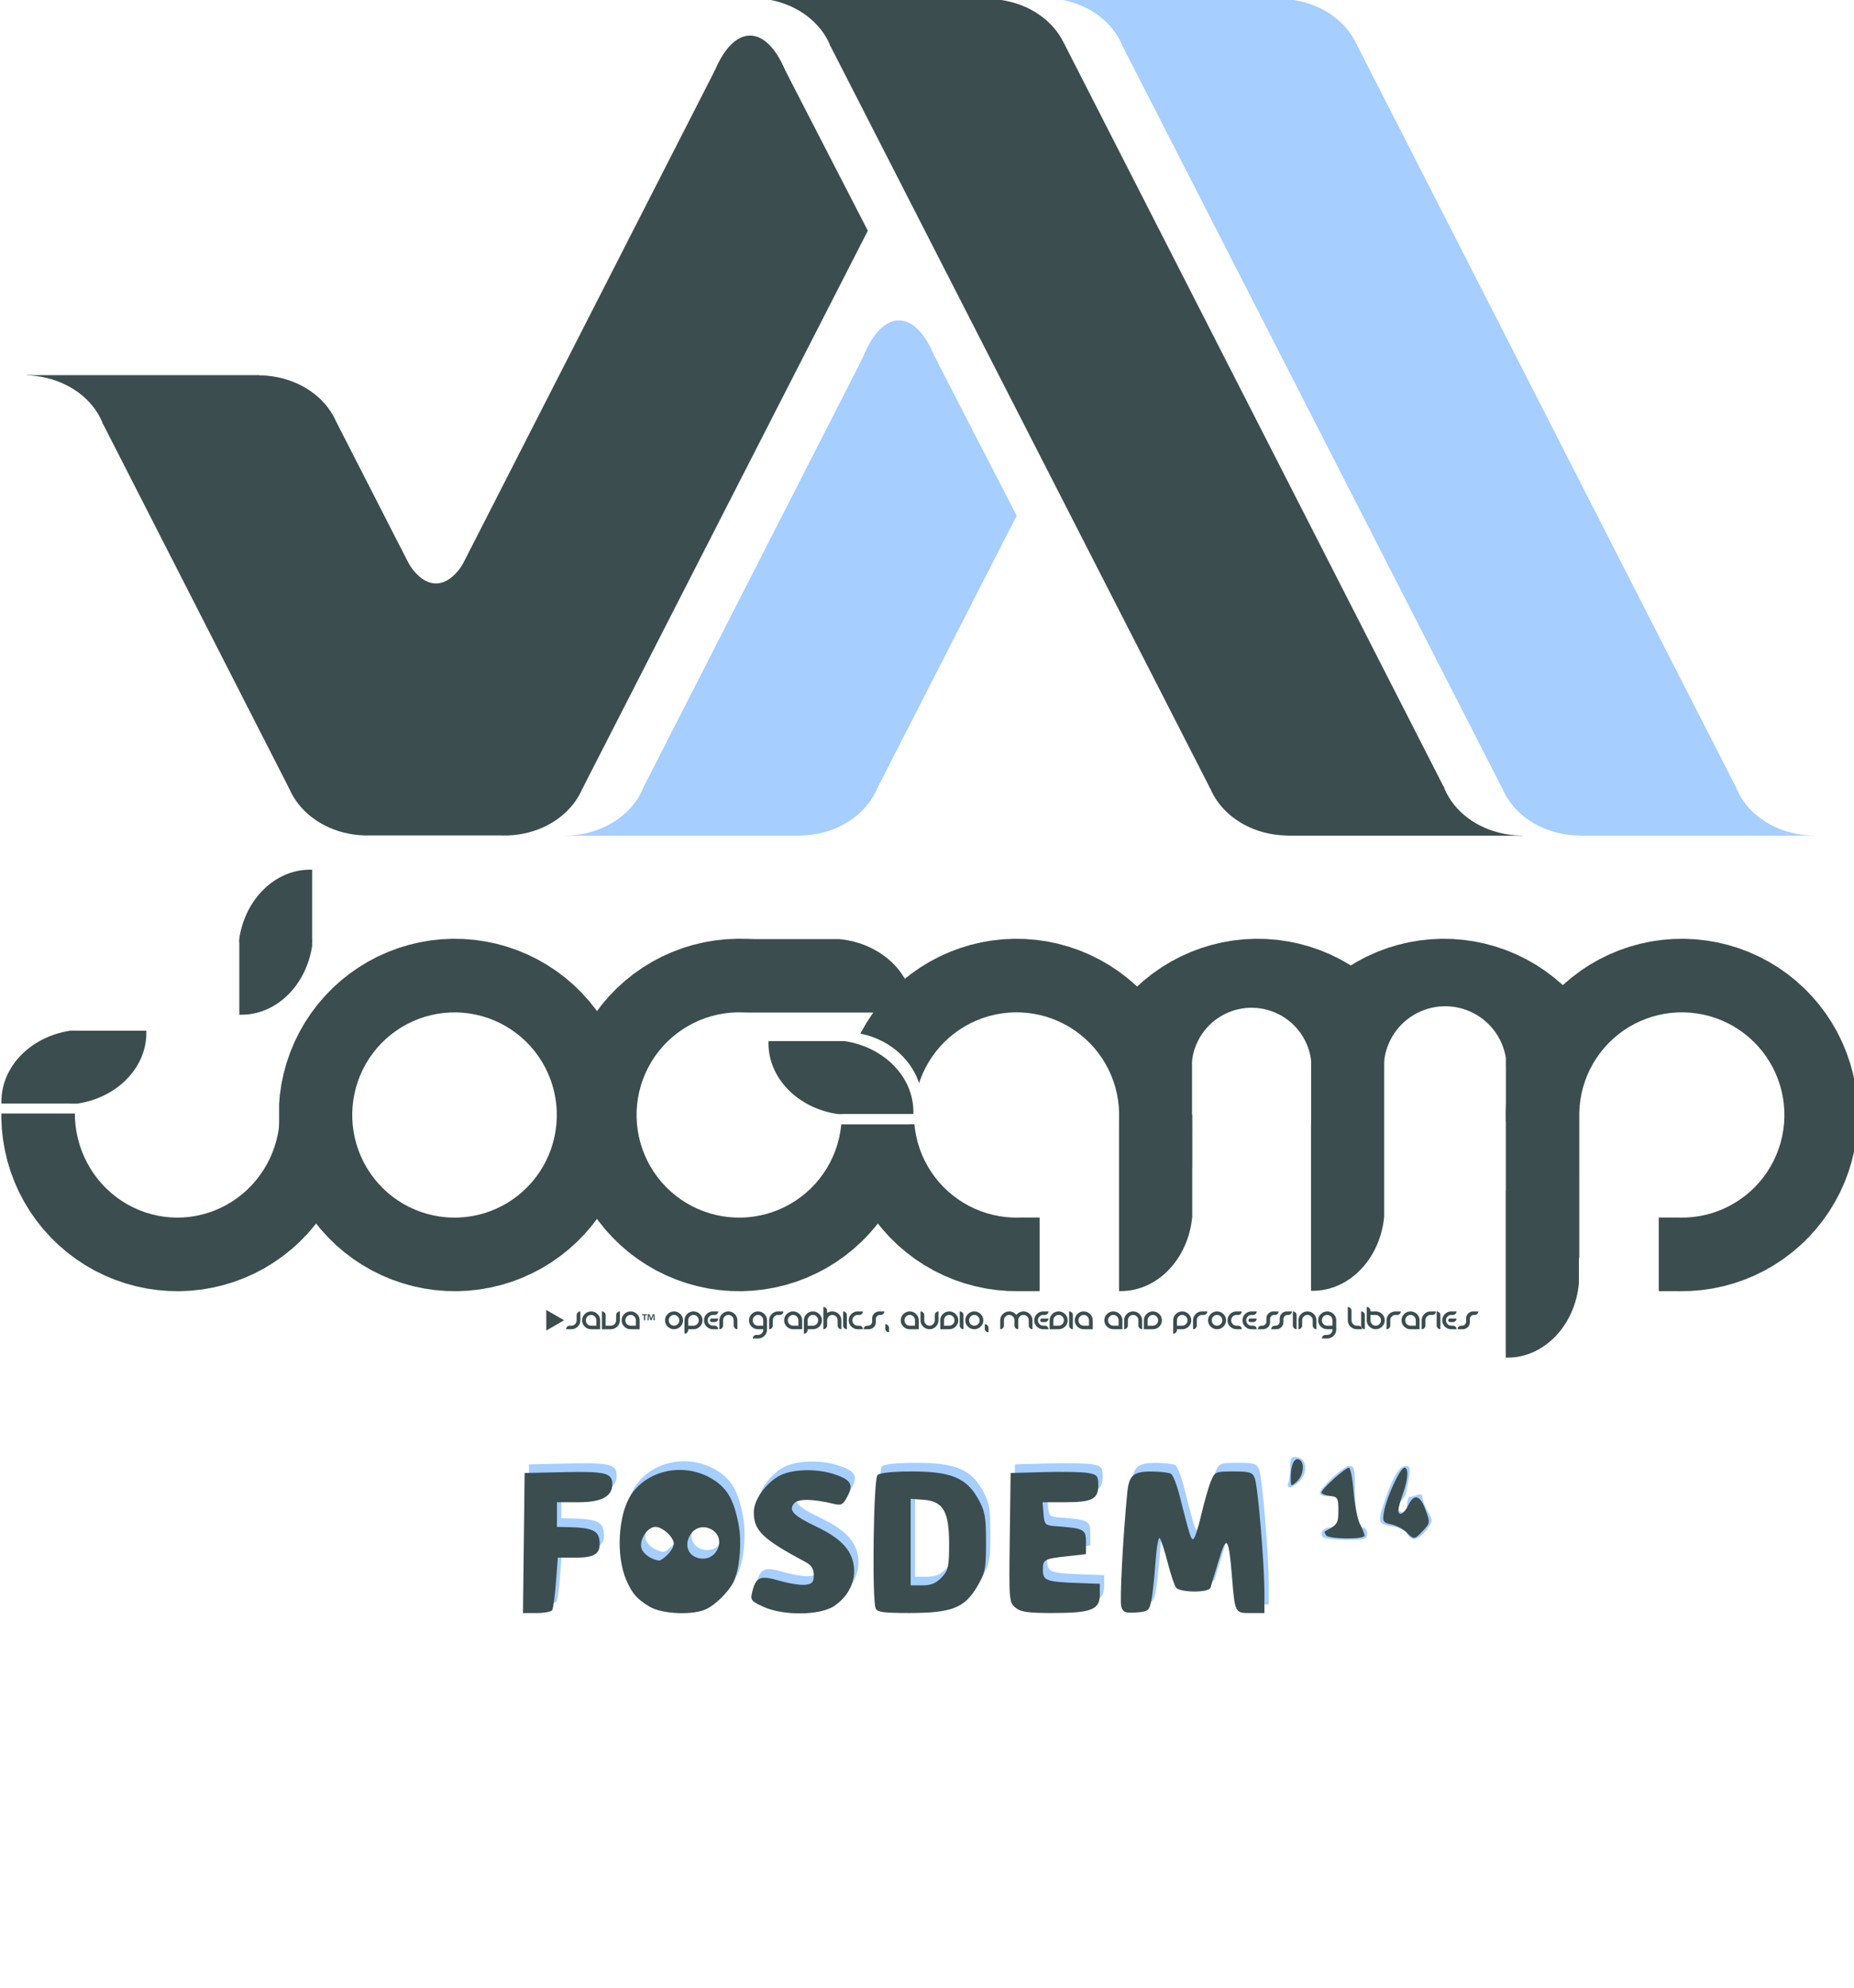 <?xml version="1.0" encoding="UTF-8" standalone="no"?>
<!-- Created with Inkscape (http://www.inkscape.org/) -->

<svg
   xmlns:dc="http://purl.org/dc/elements/1.1/"
   xmlns:cc="http://creativecommons.org/ns#"
   xmlns:rdf="http://www.w3.org/1999/02/22-rdf-syntax-ns#"
   xmlns:svg="http://www.w3.org/2000/svg"
   xmlns="http://www.w3.org/2000/svg"
   xmlns:sodipodi="http://sodipodi.sourceforge.net/DTD/sodipodi-0.dtd"
   xmlns:inkscape="http://www.inkscape.org/namespaces/inkscape"
   width="992.126"
   height="1062.992"
   id="svg3000"
   version="1.1"
   inkscape:version="0.48.3.1 r9886"
   sodipodi:docname="JogAmp-FOSDEM 2014 TShirtFront.svg"
   inkscape:export-filename="/usr/local/projects/JOGL/jogamp.org/doc/siggraph2013/t-shirt/JogAmpBOFSiggraph2013TShirtFront.png"
   inkscape:export-xdpi="90"
   inkscape:export-ydpi="90">
  <title
     id="title15594">JogAmp BOF Siggraph 2013 Front</title>
  <defs
     id="defs3002" />
  <sodipodi:namedview
     id="base"
     pagecolor="#ffffff"
     bordercolor="#666666"
     borderopacity="1.0"
     inkscape:pageopacity="1"
     inkscape:pageshadow="2"
     inkscape:zoom="0.60735"
     inkscape:cx="-5.9106785"
     inkscape:cy="534.74009"
     inkscape:document-units="mm"
     inkscape:current-layer="g15431"
     showgrid="false"
     fit-margin-top="0"
     fit-margin-left="0"
     fit-margin-right="0"
     fit-margin-bottom="0"
     units="mm"
     inkscape:window-width="1632"
     inkscape:window-height="1053"
     inkscape:window-x="173"
     inkscape:window-y="0"
     inkscape:window-maximized="0"
     inkscape:snap-global="true">
    <inkscape:grid
       type="xygrid"
       id="grid3502"
       empspacing="7"
       visible="true"
       enabled="true"
       snapvisiblegridlinesonly="true"
       units="mm"
       spacingx="10mm"
       spacingy="10mm" />
  </sodipodi:namedview>
  <g
     inkscape:label="Layer 1"
     inkscape:groupmode="layer"
     id="layer1"
     transform="translate(2021.992,-2369.846)">
    <g
       id="g15431"
       transform="matrix(1.283,0,0,1.283,428.981,-684.455)">
      <g
         transform="matrix(0.267,0,0,0.267,-1570.788,2515.037)"
         id="g3506">
        <g
           id="A1_Balken"
           transform="translate(-1230.468,-637.777)">
          <g
             id="g3048">
            <polygon
               id="polygon3050"
               points="1621.491,203.054 1254.633,203.517 1849.188,1365.13 2215.01,1364.667 "
               clip-rule="evenodd"
               style="fill:#3b4d4f;fill-rule:evenodd" />
          </g>
        </g>
        <g
           id="A1_Strich_-_Kappe_Unten"
           transform="translate(-1230.468,-637.777)">
          <g
             id="g3053">
            <polygon
               id="polygon3055"
               points="2086.84,1278.139 2083.006,1271.986 2078.728,1266.05 2074.026,1260.358 2068.917,1254.93 2063.422,1249.789 2057.562,1244.955 2051.36,1240.446 2044.84,1236.28 2038.029,1232.475 2030.954,1229.043 2023.642,1226.001 2016.121,1223.361 2008.422,1221.13 2000.576,1219.319 1992.613,1217.936 1984.564,1216.984 1976.462,1216.468 1968.338,1216.391 1960.225,1216.751 1952.153,1217.55 1944.156,1218.781 1936.266,1220.442 1928.511,1222.526 1920.925,1225.024 1913.535,1227.924 1906.373,1231.22 1899.465,1234.894 1892.84,1238.935 1886.524,1243.324 1880.539,1248.046 1874.913,1253.082 1869.665,1258.41 1864.815,1264.012 1860.386,1269.864 1856.395,1275.943 1852.854,1282.226 1849.779,1288.687 1847.184,1295.302 1845.076,1302.043 1843.465,1308.885 1842.357,1315.8 1841.758,1322.762 1841.667,1329.742 1842.088,1336.713 1843.017,1343.648 1844.45,1350.519 1846.383,1357.299 1848.808,1363.961 1851.715,1370.48 1855.092,1376.829 1858.928,1382.982 1863.204,1388.917 1867.906,1394.61 1873.015,1400.038 1878.51,1405.179 1884.372,1410.013 1890.573,1414.522 1897.093,1418.688 1903.902,1422.493 1910.98,1425.924 1918.292,1428.965 1925.812,1431.607 1933.51,1433.838 1941.357,1435.649 1949.32,1437.033 1957.369,1437.984 1965.471,1438.5 1969.656,1438.54 1969.657,1438.884 2337.62,1438.884 2337.716,1438.639 2333.646,1438.654 2325.515,1438.246 2317.428,1437.402 2309.419,1436.127 2301.521,1434.424 2293.763,1432.301 2286.175,1429.766 2278.79,1426.831 2271.635,1423.503 2264.738,1419.799 2258.128,1415.733 2251.83,1411.32 2245.869,1406.578 2240.267,1401.526 2235.048,1396.183 2230.233,1390.571 2225.839,1384.711 2221.886,1378.628 2218.387,1372.346 2215.356,1365.887 2213.596,1361.893 2093.916,1361.79 2094.75,1359.666 2096.857,1352.924 2098.468,1346.083 2099.575,1339.167 2100.176,1332.206 2100.266,1325.226 2099.845,1318.255 2098.917,1311.321 2097.483,1304.449 2095.55,1297.668 2093.125,1291.006 2090.219,1284.488 "
               style="fill:#3b4d4f" />
          </g>
        </g>
        <g
           id="A1_Strich_-_Kappe_Oben"
           transform="translate(-1230.468,-637.777)">
          <g
             id="g3058">
            <polygon
               id="polygon3060"
               points="1225.351,164.001 1230.909,169.108 1236.086,174.508 1240.865,180.182 1245.224,186.104 1249.147,192.253 1252.62,198.605 1255.626,205.133 1256.188,206.618 1379.177,206.618 1377.233,211.569 1375.126,218.311 1373.515,225.152 1372.408,232.068 1371.807,239.03 1371.717,246.009 1372.137,252.981 1373.066,259.916 1374.5,266.786 1376.432,273.566 1378.858,280.229 1381.764,286.748 1385.142,293.096 1388.977,299.25 1393.253,305.185 1397.956,310.877 1403.065,316.305 1408.56,321.446 1414.42,326.28 1420.622,330.79 1427.143,334.955 1433.954,338.76 1441.029,342.19 1448.341,345.233 1455.862,347.875 1463.56,350.105 1471.406,351.916 1479.37,353.3 1487.418,354.251 1495.521,354.767 1503.644,354.844 1511.758,354.484 1519.83,353.686 1527.826,352.454 1535.717,350.793 1543.471,348.709 1551.058,346.211 1558.447,343.311 1565.61,340.015 1572.517,336.341 1579.142,332.3 1585.459,327.911 1591.443,323.189 1597.07,318.154 1602.318,312.825 1607.166,307.223 1611.595,301.372 1615.588,295.292 1619.128,289.01 1622.204,282.548 1624.799,275.933 1626.907,269.192 1628.517,262.35 1629.625,255.435 1630.225,248.473 1630.316,241.493 1629.895,234.521 1628.966,227.587 1627.533,220.716 1625.6,213.936 1623.175,207.274 1620.268,200.755 1616.891,194.406 1613.056,188.253 1608.778,182.318 1604.077,176.625 1598.967,171.197 1593.472,166.056 1587.612,161.222 1581.41,156.713 1574.89,152.547 1568.078,148.742 1561.003,145.312 1553.69,142.269 1546.171,139.628 1538.472,137.397 1530.626,135.586 1522.663,134.202 1514.614,133.251 1506.513,132.735 1502.328,132.696 1502.328,132.351 1149.72,132.351 1154.343,132.842 1162.291,134.132 1170.129,135.853 1177.827,137.999 1185.355,140.561 1192.683,143.529 1199.783,146.892 1206.625,150.636 1213.185,154.746 1219.435,159.208 "
               style="fill:#3b4d4f" />
          </g>
        </g>
        <g
           id="A2_Balken"
           transform="translate(-1230.468,-637.777)">
          <g
             id="g3063">
            <polygon
               id="polygon3065"
               points="2077.777,203.054 1710.92,203.517 2305.476,1365.13 2671.298,1364.667 "
               clip-rule="evenodd"
               style="fill:#a6ceff;fill-rule:evenodd" />
          </g>
        </g>
        <g
           id="A2_Strich_-_Kappe_Unten"
           transform="translate(-1230.468,-637.777)">
          <g
             id="g3068">
            <polygon
               id="polygon3070"
               points="2543.128,1278.139 2539.293,1271.986 2535.016,1266.05 2530.314,1260.358 2525.205,1254.93 2519.709,1249.789 2513.85,1244.955 2507.647,1240.446 2501.127,1236.28 2494.317,1232.475 2487.241,1229.043 2479.928,1226.001 2472.408,1223.361 2464.71,1221.13 2456.864,1219.319 2448.9,1217.936 2440.851,1216.984 2432.75,1216.468 2424.626,1216.391 2416.512,1216.751 2408.441,1217.55 2400.444,1218.781 2392.552,1220.442 2384.798,1222.526 2377.211,1225.024 2369.823,1227.924 2362.66,1231.22 2355.752,1234.894 2349.128,1238.935 2342.811,1243.324 2336.827,1248.046 2331.2,1253.082 2325.952,1258.41 2321.104,1264.012 2316.675,1269.864 2312.682,1275.943 2309.142,1282.226 2306.067,1288.687 2303.471,1295.302 2301.364,1302.043 2299.752,1308.885 2298.645,1315.8 2298.044,1322.762 2297.955,1329.742 2298.375,1336.713 2299.304,1343.648 2300.738,1350.519 2302.671,1357.299 2305.095,1363.961 2308.002,1370.48 2311.38,1376.829 2315.214,1382.982 2319.491,1388.917 2324.194,1394.61 2329.302,1400.038 2334.798,1405.179 2340.659,1410.013 2346.861,1414.522 2353.38,1418.688 2360.191,1422.493 2367.267,1425.924 2374.579,1428.965 2382.1,1431.607 2389.798,1433.838 2397.644,1435.649 2405.607,1437.033 2413.656,1437.984 2421.758,1438.5 2425.944,1438.54 2425.945,1438.884 2793.907,1438.884 2794.003,1438.639 2789.934,1438.654 2781.802,1438.246 2773.715,1437.402 2765.707,1436.127 2757.808,1434.424 2750.05,1432.301 2742.463,1429.766 2735.077,1426.831 2727.922,1423.503 2721.026,1419.799 2714.416,1415.733 2708.116,1411.32 2702.156,1406.578 2696.554,1401.526 2691.336,1396.183 2686.521,1390.571 2682.126,1384.711 2678.173,1378.628 2674.673,1372.346 2671.644,1365.887 2669.884,1361.893 2550.203,1361.79 2551.037,1359.666 2553.145,1352.924 2554.755,1346.083 2555.863,1339.167 2556.462,1332.206 2556.552,1325.226 2556.132,1318.255 2555.204,1311.321 2553.771,1304.449 2551.837,1297.668 2549.413,1291.006 2546.506,1284.488 "
               style="fill:#a6ceff" />
          </g>
        </g>
        <g
           id="A2_Strich_-_Kappe_Oben"
           transform="translate(-1230.468,-637.777)">
          <g
             id="g3073">
            <polygon
               id="polygon3075"
               points="1681.637,164.001 1687.195,169.108 1692.374,174.508 1697.152,180.182 1701.512,186.104 1705.435,192.253 1708.907,198.605 1711.914,205.133 1712.476,206.618 1835.463,206.618 1833.521,211.569 1831.414,218.311 1829.802,225.152 1828.695,232.068 1828.095,239.03 1828.005,246.009 1828.425,252.981 1829.353,259.916 1830.788,266.786 1832.72,273.566 1835.145,280.229 1838.052,286.748 1841.43,293.096 1845.263,299.25 1849.541,305.185 1854.244,310.877 1859.353,316.305 1864.848,321.446 1870.708,326.28 1876.911,330.79 1883.429,334.955 1890.241,338.76 1897.316,342.19 1904.628,345.233 1912.148,347.875 1919.848,350.105 1927.693,351.916 1935.657,353.3 1943.705,354.251 1951.808,354.767 1959.932,354.844 1968.046,354.484 1976.116,353.686 1984.113,352.454 1992.005,350.793 1999.759,348.709 2007.346,346.211 2014.734,343.311 2021.897,340.015 2028.805,336.341 2035.429,332.3 2041.747,327.911 2047.73,323.189 2053.357,318.154 2058.606,312.825 2063.454,307.223 2067.883,301.372 2071.875,295.292 2075.417,289.01 2078.49,282.548 2081.086,275.933 2083.194,269.192 2084.805,262.35 2085.912,255.435 2086.512,248.473 2086.602,241.493 2086.183,234.521 2085.253,227.587 2083.819,220.716 2081.886,213.936 2079.462,207.274 2076.555,200.755 2073.177,194.406 2069.343,188.253 2065.066,182.318 2060.363,176.625 2055.254,171.197 2049.759,166.056 2043.899,161.222 2037.696,156.713 2031.178,152.547 2024.366,148.742 2017.291,145.312 2009.978,142.269 2002.458,139.628 1994.759,137.397 1986.914,135.586 1978.95,134.202 1970.902,133.251 1962.799,132.735 1958.614,132.696 1958.614,132.351 1606.007,132.351 1610.63,132.842 1618.577,134.132 1626.415,135.853 1634.113,137.999 1641.641,140.561 1648.971,143.529 1656.07,146.892 1662.913,150.636 1669.472,154.746 1675.722,159.208 "
               style="fill:#a6ceff" />
          </g>
        </g>
        <g
           id="A3_Balken"
           transform="translate(-1230.468,-637.777)">
          <g
             id="g3078">
            <polygon
               id="polygon3080"
               points="1307.21,691.358 963.187,1364.667 1329.008,1365.13 1546.916,939.394 1419.068,691.358 "
               style="fill:#a6ceff" />
          </g>
        </g>
        <g
           id="A3_Strich_-_Kappe_Unten"
           transform="translate(-1230.468,-637.777)">
          <g
             id="g3083">
            <polygon
               id="polygon3085"
               points="1133.358,1236.28 1126.837,1240.446 1120.635,1244.955 1114.776,1249.789 1109.279,1254.93 1104.17,1260.358 1099.469,1266.05 1095.191,1271.986 1091.357,1278.139 1087.979,1284.488 1085.072,1291.006 1082.648,1297.668 1080.714,1304.449 1079.281,1311.321 1078.353,1318.255 1077.933,1325.226 1078.021,1332.206 1078.622,1339.167 1079.73,1346.083 1081.34,1352.924 1083.448,1359.666 1084.282,1361.79 964.601,1361.893 962.84,1365.887 959.811,1372.346 956.312,1378.628 952.358,1384.711 947.964,1390.571 943.149,1396.183 937.931,1401.526 932.33,1406.578 926.368,1411.32 920.07,1415.733 913.459,1419.799 906.563,1423.503 899.407,1426.831 892.022,1429.766 884.435,1432.301 876.677,1434.424 868.778,1436.127 860.769,1437.402 852.682,1438.246 844.55,1438.654 840.481,1438.639 840.578,1438.884 1208.541,1438.884 1208.541,1438.54 1212.727,1438.5 1220.829,1437.984 1228.877,1437.033 1236.841,1435.649 1244.687,1433.838 1252.385,1431.607 1259.906,1428.965 1267.218,1425.924 1274.293,1422.493 1281.105,1418.688 1287.624,1414.522 1293.827,1410.013 1299.687,1405.179 1305.182,1400.038 1310.292,1394.61 1314.994,1388.917 1319.271,1382.982 1323.105,1376.829 1326.482,1370.48 1329.389,1363.961 1331.815,1357.299 1333.748,1350.519 1335.182,1343.648 1336.11,1336.713 1336.53,1329.742 1336.44,1322.762 1335.84,1315.8 1334.732,1308.885 1333.122,1302.043 1331.014,1295.302 1328.417,1288.687 1325.344,1282.226 1321.802,1275.943 1317.811,1269.864 1313.38,1264.012 1308.534,1258.41 1303.285,1253.082 1297.658,1248.046 1291.674,1243.324 1285.357,1238.935 1278.733,1234.894 1271.824,1231.22 1264.662,1227.924 1257.272,1225.024 1249.687,1222.526 1241.932,1220.442 1234.041,1218.781 1226.044,1217.55 1217.973,1216.751 1209.859,1216.391 1201.735,1216.468 1193.632,1216.984 1185.584,1217.936 1177.622,1219.319 1169.775,1221.13 1162.077,1223.361 1154.556,1226.001 1147.243,1229.043 1140.168,1232.475 "
               style="fill:#a6ceff" />
          </g>
        </g>
        <g
           id="A3_Strich_-_Kappe_Oben"
           transform="translate(-1230.468,-637.777)">
          <g
             id="g3088">
            <polygon
               id="polygon3090"
               points="1296.55,723.563 1294.117,733.771 1291.955,744.327 1290.074,755.187 1288.48,766.31 1287.181,777.651 1286.18,789.165 1285.483,800.808 1285.091,812.533 1285.006,824.293 1285.23,836.043 1285.759,847.738 1286.595,859.328 1287.729,870.77 1289.163,882.019 1290.887,893.028 1292.896,903.756 1295.181,914.16 1297.733,924.199 1300.543,933.833 1303.6,943.024 1306.889,951.737 1310.402,959.935 1314.121,967.588 1318.033,974.666 1322.122,981.138 1326.373,986.981 1330.766,992.172 1335.288,996.691 1339.919,1000.517 1344.641,1003.639 1349.435,1006.042 1354.283,1007.717 1359.164,1008.658 1364.061,1008.861 1368.954,1008.325 1373.822,1007.053 1378.648,1005.048 1383.411,1002.32 1388.095,998.878 1392.678,994.737 1397.146,989.914 1401.477,984.425 1405.656,978.294 1409.667,971.545 1413.494,964.206 1417.122,956.302 1420.535,947.868 1423.721,938.935 1426.668,929.54 1429.363,919.718 1431.796,909.51 1433.958,898.955 1435.839,888.094 1437.433,876.971 1438.731,865.631 1439.732,854.116 1440.43,842.474 1440.822,830.749 1440.906,818.988 1440.683,807.237 1440.153,795.543 1439.318,783.953 1438.182,772.511 1436.75,761.263 1435.026,750.253 1433.017,739.526 1430.732,729.122 1428.18,719.083 1425.37,709.448 1423.248,700.257 1419.183,691.786 1415.511,683.346 1411.792,675.693 1407.88,668.617 1403.792,662.144 1399.541,656.3 1395.146,651.108 1390.625,646.591 1385.994,642.763 1381.271,639.642 1376.477,637.239 1371.63,635.563 1366.749,634.623 1361.851,634.419 1356.959,634.956 1352.09,636.229 1347.265,638.233 1342.501,640.962 1337.818,644.403 1333.234,648.544 1328.767,653.368 1324.436,658.856 1320.257,664.986 1316.245,671.735 1312.418,679.075 1308.791,686.979 1305.377,695.413 1302.191,704.346 1299.245,713.742 "
               clip-rule="evenodd"
               style="fill:#a6ceff;fill-rule:evenodd" />
          </g>
        </g>
        <g
           id="J_Balken_2"
           transform="translate(-1230.468,-637.777)">
          <g
             id="g3093">
            <path
               id="path3095"
               d="m 1075.666,243.668 -572.768,1120.999 365.82,0.464 445.66,-870.707 -129.25,-250.755 h -109.462 z m 339.751,0 1.239,50.93 26.068,-50.93 h -27.307 z"
               inkscape:connector-curvature="0"
               style="fill:#3b4d4f" />
          </g>
        </g>
        <g
           id="J_Strich_-_Kappe_Unten"
           transform="translate(-1230.468,-637.777)">
          <g
             id="g3098">
            <polygon
               id="polygon3100"
               points="875.549,1315.8 874.442,1308.885 872.832,1302.043 870.724,1295.302 868.127,1288.687 865.054,1282.226 861.513,1275.943 857.521,1269.864 853.09,1264.012 848.244,1258.41 842.995,1253.082 837.369,1248.046 831.384,1243.324 825.069,1238.935 818.443,1234.894 811.534,1231.22 804.372,1227.924 796.983,1225.024 789.396,1222.526 781.643,1220.442 773.751,1218.781 765.754,1217.55 757.684,1216.751 749.569,1216.391 741.445,1216.468 733.343,1216.984 725.294,1217.936 717.332,1219.319 709.486,1221.13 701.786,1223.361 694.266,1226.001 686.954,1229.043 679.878,1232.475 673.067,1236.28 666.547,1240.446 660.346,1244.955 654.486,1249.789 648.99,1254.93 643.88,1260.358 639.912,1265.163 639.694,1264.867 634.922,1259.202 629.745,1253.805 624.183,1248.7 618.258,1243.903 611.996,1239.435 605.418,1235.314 598.552,1231.556 591.426,1228.175 584.066,1225.187 576.502,1222.599 568.764,1220.425 560.881,1218.673 552.887,1217.35 544.812,1216.459 536.687,1216.006 528.545,1215.993 520.418,1216.417 512.338,1217.28 504.338,1218.576 496.449,1220.301 488.7,1222.449 481.124,1225.01 473.75,1227.974 466.608,1231.331 459.725,1235.065 453.128,1239.164 446.844,1243.609 440.898,1248.385 435.313,1253.472 430.11,1258.85 425.312,1264.5 420.936,1270.395 416.999,1276.515 413.518,1282.835 410.505,1289.331 407.974,1295.977 405.934,1302.746 404.392,1309.611 403.356,1316.545 402.828,1323.522 402.812,1330.514 403.307,1337.493 404.311,1344.431 405.821,1351.301 407.83,1358.078 410.331,1364.731 413.313,1371.237 416.764,1377.569 420.672,1383.703 425.021,1389.614 429.794,1395.279 434.971,1400.674 440.533,1405.781 446.457,1410.578 452.72,1415.044 459.297,1419.166 466.163,1422.923 473.29,1426.304 480.65,1429.293 488.213,1431.88 495.952,1434.054 503.833,1435.807 511.829,1437.13 519.904,1438.02 528.029,1438.473 534.384,1438.484 534.384,1438.484 534.426,1438.484 536.17,1438.487 536.227,1438.484 742.208,1438.484 744.313,1438.578 752.437,1438.5 760.539,1437.984 768.587,1437.033 776.551,1435.649 784.397,1433.838 792.096,1431.607 799.616,1428.965 806.928,1425.924 814.003,1422.493 820.815,1418.688 827.335,1414.522 833.538,1410.013 839.397,1405.179 844.892,1400.038 850.002,1394.61 854.704,1388.917 858.98,1382.982 862.816,1376.829 866.192,1370.48 869.099,1363.961 871.525,1357.299 873.458,1350.519 874.892,1343.648 875.82,1336.713 876.24,1329.742 876.15,1322.762 "
               style="fill:#3b4d4f" />
          </g>
        </g>
        <g
           id="J_Strich_-_Kappe_Oben"
           transform="translate(-1230.468,-637.777)">
          <g
             id="g3103">
            <polygon
               id="polygon3105"
               points="1064.002,278.879 1061.569,289.088 1059.409,299.643 1057.528,310.503 1055.934,321.626 1054.635,332.967 1053.634,344.481 1052.937,356.125 1052.545,367.85 1052.46,379.61 1052.684,391.36 1053.213,403.054 1054.048,414.645 1055.184,426.086 1056.617,437.335 1058.34,448.344 1060.349,459.072 1062.634,469.477 1065.187,479.515 1067.998,489.149 1071.052,498.34 1074.342,507.053 1077.855,515.251 1081.574,522.904 1085.485,529.98 1089.575,536.455 1093.825,542.297 1098.22,547.489 1102.742,552.007 1107.373,555.834 1112.094,558.956 1116.889,561.358 1121.736,563.034 1126.618,563.974 1131.515,564.177 1136.408,563.642 1141.275,562.369 1146.101,560.365 1150.865,557.636 1155.549,554.194 1160.132,550.053 1164.598,545.229 1168.931,539.741 1173.11,533.611 1177.122,526.862 1180.948,519.522 1184.576,511.619 1187.989,503.184 1191.175,494.251 1194.121,484.856 1196.816,475.034 1199.25,464.827 1201.412,454.271 1203.292,443.41 1204.885,432.288 1206.185,420.947 1207.186,409.432 1207.883,397.79 1208.275,386.065 1208.36,374.304 1208.136,362.553 1207.607,350.859 1206.771,339.269 1205.636,327.827 1204.203,316.58 1202.479,305.569 1200.47,294.841 1198.185,284.437 1195.633,274.399 1192.823,264.765 1190.701,255.574 1186.637,247.102 1182.964,238.663 1179.245,231.01 1175.333,223.933 1171.244,217.459 1166.994,211.616 1162.6,206.424 1158.078,201.906 1153.447,198.08 1148.726,194.958 1143.931,192.555 1139.083,190.88 1134.202,189.939 1129.305,189.736 1124.412,190.272 1119.543,191.545 1114.718,193.549 1109.955,196.278 1105.272,199.719 1100.688,203.86 1096.221,208.684 1091.889,214.172 1087.709,220.303 1083.699,227.052 1079.872,234.392 1076.245,242.295 1072.831,250.729 1069.645,259.662 1066.698,269.058 "
               clip-rule="evenodd"
               style="fill:#3b4d4f;fill-rule:evenodd" />
          </g>
        </g>
        <g
           id="J_Balken_1"
           transform="translate(-1230.468,-637.777)">
          <g
             id="g3108">
            <polygon
               id="polygon3110"
               points="118.656,794.144 410.325,1364.988 776.892,1364.988 484.477,793.68 "
               style="fill:#3b4d4f" />
          </g>
        </g>
        <g
           id="J_Balken_1_-_Kappe_Unten"
           transform="translate(-1230.468,-637.777)">
          <g
             id="g3113">
            <polygon
               id="polygon3115"
               points="54.876,731.98 62.031,735.307 68.927,739.011 75.538,743.077 81.835,747.491 87.797,752.232 93.398,757.284 98.617,762.627 103.433,768.239 107.826,774.099 111.78,780.182 115.279,786.464 118.308,792.923 120.068,796.917 239.75,797.02 238.916,799.144 236.809,805.885 235.198,812.727 234.09,819.643 233.49,826.605 233.4,833.584 233.82,840.555 234.749,847.49 236.183,854.361 238.116,861.141 240.541,867.803 243.448,874.323 246.825,880.671 250.66,886.825 254.936,892.759 259.638,898.452 264.748,903.879 270.244,909.021 276.103,913.855 282.305,918.365 288.825,922.53 295.636,926.335 302.711,929.765 310.025,932.808 317.544,935.45 325.243,937.679 333.089,939.491 341.053,940.875 349.102,941.827 357.204,942.342 365.328,942.419 373.441,942.059 381.512,941.26 389.509,940.029 397.4,938.368 405.154,936.285 412.742,933.787 420.13,930.884 427.292,927.59 434.2,923.916 440.826,919.875 447.142,915.486 453.126,910.764 458.753,905.729 464.001,900.4 468.85,894.798 473.278,888.947 477.271,882.867 480.812,876.584 483.886,870.123 486.482,863.508 488.589,856.767 490.201,849.925 491.308,843.01 491.908,836.047 491.998,829.068 491.578,822.096 490.65,815.162 489.215,808.292 487.283,801.511 484.857,794.849 481.952,788.33 478.573,781.981 474.74,775.828 470.461,769.893 465.759,764.2 460.65,758.772 455.155,753.631 449.294,748.797 443.092,744.288 436.572,740.122 429.762,736.317 422.686,732.886 415.374,729.844 407.853,727.203 400.155,724.972 392.308,723.162 384.345,721.777 376.297,720.826 368.195,720.31 364.009,720.27 364.008,719.926 0,719.926 0,720.155 0.019,720.155 8.151,720.564 16.237,721.408 24.246,722.683 32.146,724.386 39.903,726.509 47.49,729.043 "
               style="fill:#3b4d4f" />
          </g>
        </g>
        <g
           id="J_Kreuzung_Abrundung"
           transform="translate(-1230.468,-637.777)">
          <g
             id="g3118">
            <polygon
               id="polygon3120"
               points="626.893,1042.533 622.128,1040.221 617.432,1037.191 612.824,1033.453 608.322,1029.022 603.944,1023.915 599.708,1018.153 595.627,1011.758 591.722,1004.756 588.005,997.174 584.78,989.705 509.727,989.705 509.727,1208.796 795.468,1208.796 795.468,989.705 694.602,989.705 693.897,991.488 690.324,999.461 686.55,1006.875 682.592,1013.702 678.465,1019.913 674.184,1025.484 669.768,1030.395 665.233,1034.624 660.597,1038.156 655.879,1040.975 651.096,1043.074 646.27,1044.44 641.417,1045.071 636.557,1044.961 631.709,1044.115 "
               style="fill:#3b4d4f" />
          </g>
        </g>
      </g>
      <g
         transform="matrix(0.161,0,0,0.161,-1613.693,2605.914)"
         id="g4123">
        <g
           transform="translate(-4860.629,664.065)"
           id="Logo__x22_JO_x22__Teil_1_">
          <g
             id="_x22_J_x22__Blatt_Horizontal_Teil_2">
            <g
               id="g3012">
              <path
                 style="fill:#3b4d4f"
                 inkscape:connector-curvature="0"
                 d="m 3199.842,604.905 c -101.172,15.346 -178.06,91.603 -178.06,183.396 0,1.763 0.035,3.52 0.091,5.271 h 195.613 V 604.905 h -17.644 z"
                 id="path3014" />
            </g>
          </g>
          <g
             id="_x22_J_x22__Blatt_Horizontal_Teil_1">
            <g
               id="g3017">
              <path
                 style="fill:#3b4d4f"
                 inkscape:connector-curvature="0"
                 d="m 3397.188,604.905 h -196.513 v 188.667 h 18.547 c 101.171,-15.348 178.056,-91.604 178.056,-183.396 0,-1.763 -0.034,-3.52 -0.09,-5.271 z"
                 id="path3019" />
            </g>
          </g>
          <g
             id="_x22_J_x22__Blatt_Vertikal_Teil_1">
            <g
               id="g3022">
              <path
                 style="fill:#3b4d4f"
                 inkscape:connector-curvature="0"
                 d="m 3821.405,619.281 c 1.763,0 3.519,-0.035 5.27,-0.091 v -2.606 h -34.736 c 9.598,1.767 19.438,2.697 29.466,2.697 z m 0,-431.237 c -91.749,0 -167.99,76.831 -183.376,177.957 v 10.579 h 188.646 V 188.135 c -1.751,-0.056 -3.508,-0.091 -5.27,-0.091 z"
                 id="path3024" />
            </g>
          </g>
          <g
             id="_x22_J_x22__Blatt_Vertikal_Teil_2">
            <g
               id="g3027">
              <path
                 style="fill:#3b4d4f"
                 inkscape:connector-curvature="0"
                 d="m 3826.675,368.75 h -188.646 v 194.736 c 1.751,0.056 3.507,0.091 5.27,0.091 91.771,0 168.017,-76.873 183.376,-178.035 V 368.75 z"
                 id="path3029" />
            </g>
          </g>
          <g
             id="_x22_J_x22__Kreis_Aussen">
            <g
               id="g3032">
              <polygon
                 style="fill:#3b4d4f"
                 points="3319.933,1036.1 3306.817,1025.611 3294.377,1014.305 3282.659,1002.228 3271.712,989.427 3261.576,975.953 3252.292,961.858 3243.899,947.2 3236.428,932.034 3229.909,916.421 3224.366,900.424 3219.824,884.105 3216.299,867.528 3213.806,850.759 3212.353,833.864 3212.002,819.241 3021.673,819.241 3021.494,829.505 3022.796,858.137 3025.891,886.63 3030.77,914.873 3037.412,942.753 3045.792,970.161 3055.875,996.989 3067.624,1023.13 3080.991,1048.483 3095.921,1072.946 3112.361,1096.423 3130.24,1118.822 3149.491,1140.052 3170.037,1160.034 3191.796,1178.685 3214.685,1195.932 3238.611,1211.708 3263.479,1225.952 3289.193,1238.605 3315.651,1249.618 3342.748,1258.948 3370.376,1266.558 3398.429,1272.418 3426.794,1276.505 3455.36,1278.803 3484.014,1279.302 3512.642,1278.001 3541.131,1274.905 3569.371,1270.026 3597.25,1263.383 3624.654,1255.002 3651.479,1244.917 3677.618,1233.167 3702.969,1219.799 3727.428,1204.866 3750.903,1188.426 3773.3,1170.545 3794.528,1151.292 3814.507,1130.744 3833.156,1108.981 3850.403,1086.091 3866.178,1062.164 3880.419,1037.292 3893.07,1011.576 3901.485,991.359 3858.763,991.359 3858.763,819.241 3743.244,819.241 3743.28,820.744 3742.637,837.691 3740.948,854.564 3738.22,871.295 3734.463,887.82 3729.694,904.072 3723.929,919.988 3717.192,935.504 3709.51,950.561 3700.911,965.096 3691.433,979.055 3681.11,992.381 3669.984,1005.024 3658.099,1016.93 3645.501,1028.055 3632.241,1038.355 3618.372,1047.788 3603.946,1056.317 3589.021,1063.909 3573.658,1070.533 3557.915,1076.166 3541.854,1080.781 3525.541,1084.363 3509.038,1086.896 3492.411,1088.373 3475.726,1088.785 3459.049,1088.131 3442.444,1086.416 3425.979,1083.644 3409.717,1079.827 3393.723,1074.98 3378.06,1069.122 3362.791,1062.275 3347.974,1054.468 3333.669,1045.733 "
                 id="polygon3034" />
            </g>
          </g>
          <g
             id="_x22_O_x22__Kreis_Aussen">
            <g
               id="g3037">
              <path
                 style="fill:#3b4d4f"
                 inkscape:connector-curvature="0"
                 d="m 4651.119,788.104 -3.097,-28.494 -4.878,-28.242 -6.643,-27.88 -8.379,-27.408 -10.085,-26.829 -11.748,-26.142 -13.366,-25.352 -14.934,-24.463 -16.438,-23.478 -17.88,-22.398 -19.25,-21.231 -20.546,-19.981 -21.761,-18.651 -22.888,-17.248 -23.925,-15.776 -24.868,-14.244 -25.714,-12.652 -26.459,-11.014 -27.097,-9.33 -27.629,-7.61 -28.052,-5.86 -28.365,-4.087 -28.566,-2.297 -28.653,-0.499 -28.628,1.301 -28.491,3.096 -28.239,4.879 -27.878,6.643 -27.404,8.381 -26.826,10.085 -26.139,11.75 -25.35,13.368 -24.46,14.934 -23.475,16.439 -22.396,17.881 -21.23,19.253 -19.978,20.548 -18.649,21.761 -17.247,22.891 -15.774,23.927 -14.242,24.872 -12.651,25.716 -11.013,26.461 -9.328,27.099 -7.61,27.632 -5.859,28.055 -4.087,28.368 -1.767,21.984 v 54.98 h -0.132 l 0.404,8.893 3.097,28.493 4.877,28.242 6.643,27.881 8.38,27.407 10.084,26.828 11.749,26.142 13.366,25.353 14.932,24.463 16.438,23.478 17.88,22.398 19.251,21.23 20.546,19.981 21.759,18.651 22.888,17.247 23.926,15.776 24.869,14.243 25.713,12.653 26.458,11.013 27.097,9.33 27.629,7.61 28.053,5.86 28.366,4.087 28.564,2.298 28.653,0.499 28.629,-1.301 28.49,-3.097 28.238,-4.879 27.878,-6.643 27.406,-8.381 26.825,-10.086 26.139,-11.749 25.349,-13.368 24.462,-14.934 23.474,-16.439 22.397,-17.881 21.229,-19.254 19.979,-20.548 18.648,-21.763 17.245,-22.89 15.775,-23.928 14.24,-24.871 12.653,-25.717 11.013,-26.461 9.328,-27.099 7.609,-27.633 5.859,-28.055 4.087,-28.367 2.298,-28.569 0.5,-28.656 -1.298,-28.625 z m -191.491,57.356 -1.916,16.579 -2.953,16.426 -3.974,16.208 -4.982,15.926 -5.97,15.58 -6.935,15.174 -7.87,14.708 -8.776,14.183 -9.647,13.603 -10.479,12.969 -11.271,12.282 -12.018,11.55 -12.718,10.77 -13.368,9.948 -13.964,9.088 -14.507,8.189 -14.99,7.261 -15.415,6.303 -15.779,5.32 -16.082,4.315 -16.318,3.296 -16.495,2.26 -16.603,1.219 -16.648,0.171 -16.625,-0.877 -16.537,-1.923 -16.384,-2.959 -16.166,-3.985 -15.886,-4.995 -15.54,-5.984 -15.136,-6.951 -14.669,-7.891 -14.147,-8.799 -13.566,-9.672 -12.937,-10.507 -12.252,-11.3 -11.521,-12.05 -10.742,-12.75 -9.923,-13.401 -9.063,-14.001 -8.169,-14.542 -7.242,-15.028 -6.286,-15.455 -5.306,-15.82 -4.306,-16.122 -3.286,-16.362 -2.256,-16.536 -1.216,-16.646 -0.17,-16.689 0.874,-16.668 1.919,-16.579 2.951,-16.426 3.975,-16.208 4.982,-15.925 5.969,-15.58 6.935,-15.174 7.871,-14.708 8.774,-14.183 9.647,-13.602 10.48,-12.969 11.271,-12.283 12.02,-11.549 12.718,-10.77 13.368,-9.948 13.964,-9.087 14.506,-8.19 14.989,-7.261 15.416,-6.303 15.778,-5.32 16.082,-4.316 16.321,-3.294 16.494,-2.261 16.604,-1.219 16.646,-0.171 16.625,0.877 16.538,1.923 16.384,2.959 16.166,3.985 15.886,4.994 15.54,5.986 15.136,6.951 14.67,7.891 14.146,8.799 13.567,9.671 12.936,10.507 12.252,11.3 11.521,12.049 10.741,12.75 9.923,13.402 9.064,14 8.169,14.542 7.242,15.028 6.286,15.455 5.307,15.82 4.305,16.122 3.287,16.362 2.255,16.536 1.215,16.646 0.172,16.688 -0.878,16.668 z"
                 id="path3039" />
            </g>
          </g>
        </g>
        <g
           transform="translate(-4860.629,664.065)"
           id="_x22_GAMP_x22__Teil_Für_JOGAMP_1_">
          <g
             id="_x22_G_x22__Kreis_Aussen">
            <g
               id="g3124">
              <polygon
                 style="fill:#3b4d4f"
                 points="4744.471,1238.605 4770.928,1249.618 4798.025,1258.948 4825.655,1266.558 4853.706,1272.418 4882.071,1276.505 4910.637,1278.803 4939.291,1279.302 4967.918,1278.001 4996.41,1274.905 5024.649,1270.026 5052.526,1263.383 5079.931,1255.002 5106.758,1244.917 5132.896,1233.167 5158.246,1219.799 5182.706,1204.866 5206.181,1188.426 5228.577,1170.545 5249.806,1151.292 5269.786,1130.744 5288.433,1108.981 5305.68,1086.091 5321.455,1062.164 5335.696,1037.292 5348.346,1011.576 5359.36,985.115 5368.69,958.016 5376.298,930.383 5382.158,902.329 5386.245,873.961 5387.512,858.186 5386.77,858.186 5386.77,847.476 5197.411,847.476 5197.178,850.669 5194.925,867.211 5191.638,883.58 5187.33,899.709 5182.018,915.538 5175.722,931 5168.469,946.037 5160.285,960.587 5151.204,974.597 5141.261,988.007 5130.497,1000.767 5118.952,1012.827 5106.674,1024.136 5093.708,1034.653 5080.11,1044.335 5065.929,1053.144 5051.224,1061.044 5036.051,1068.005 5020.471,1074 5004.546,1079.005 4988.339,1083 4971.912,1085.968 4955.331,1087.901 4938.662,1088.787 4921.969,1088.625 4905.32,1087.415 4888.781,1085.162 4872.415,1081.875 4856.288,1077.565 4840.462,1072.252 4825.002,1065.956 4809.969,1058.702 4795.417,1050.516 4781.412,1041.434 4768.003,1031.49 4755.245,1020.724 4743.187,1009.177 4731.879,996.897 4721.365,983.929 4711.684,970.329 4702.876,956.146 4694.977,941.439 4688.017,926.264 4682.023,910.682 4677.018,894.754 4673.025,878.544 4670.056,862.115 4668.125,845.532 4667.239,828.859 4667.401,812.165 4668.611,795.514 4670.863,778.971 4674.15,762.603 4678.458,746.473 4683.77,730.646 4690.066,715.183 4697.321,700.147 4705.503,685.595 4714.584,671.586 4724.526,658.175 4735.292,645.416 4746.836,633.356 4759.115,622.046 4772.079,611.53 4785.68,601.849 4799.86,593.04 4814.565,585.139 4829.738,578.178 4845.318,572.182 4861.242,567.178 4877.451,563.184 4893.876,560.214 4910.458,558.283 4927.127,557.396 4943.819,557.558 4946.305,557.739 5303.721,557.739 5298.174,549.818 5280.294,527.419 5261.044,506.188 5240.497,486.208 5218.738,467.557 5195.85,450.309 5171.924,434.533 5147.056,420.289 5121.342,407.637 5094.884,396.623 5067.788,387.293 5040.159,379.683 5012.106,373.823 4983.741,369.736 4955.175,367.438 4926.522,366.939 4897.893,368.24 4869.403,371.336 4841.165,376.216 4813.287,382.858 4785.881,391.239 4759.055,401.325 4732.916,413.074 4707.568,426.442 4683.106,441.375 4659.632,457.815 4637.236,475.696 4616.005,494.95 4596.027,515.498 4577.378,537.259 4560.133,560.15 4544.358,584.077 4530.117,608.949 4517.464,634.666 4506.452,661.126 4497.124,688.226 4489.513,715.858 4483.654,743.913 4479.569,772.28 4477.27,800.849 4476.771,829.505 4478.073,858.137 4481.168,886.63 4486.047,914.873 4492.688,942.753 4501.069,970.161 4511.153,996.989 4522.901,1023.13 4536.269,1048.483 4551.201,1072.946 4567.638,1096.423 4585.518,1118.822 4604.768,1140.052 4625.314,1160.034 4647.073,1178.685 4669.96,1195.932 4693.887,1211.708 4718.755,1225.952 "
                 id="polygon3126" />
            </g>
          </g>
          <g
             id="_x22_G_x22__Kreis_Horizontal_Abrundung">
            <g
               id="g3129">
              <path
                 style="fill:#3b4d4f"
                 inkscape:connector-curvature="0"
                 d="m 5191.641,367.725 h -263.627 v 186.1 h 25.165 c 0.01,1.157 0.02,2.313 0.051,3.465 h 431.065 c 0.039,-1.454 0.064,-2.911 0.064,-4.373 10e-4,-96.18 -84.403,-175.322 -192.718,-185.192 z"
                 id="path3131" />
            </g>
          </g>
          <g
             id="_x22_G_x22__Blatt_Horizontal_Teil_2">
            <g
               id="g3134">
              <path
                 style="fill:#3b4d4f"
                 inkscape:connector-curvature="0"
                 d="m 5206.451,631.857 h -15.101 v 188.666 h 192.919 c 0.057,-1.751 0.091,-3.508 0.091,-5.271 0,-91.749 -76.808,-167.997 -177.909,-183.395 z"
                 id="path3136" />
            </g>
          </g>
          <g
             id="_x22_G_x22__Blatt_Horizontal_Teil_1">
            <g
               id="g3139">
              <path
                 style="fill:#3b4d4f"
                 inkscape:connector-curvature="0"
                 d="M 5200.974,820.523 V 631.857 h -192.02 c -0.057,1.751 -0.091,3.508 -0.091,5.271 0,91.773 76.855,168.025 177.996,183.395 h 14.115 z"
                 id="path3141" />
            </g>
          </g>
          <g
             id="_x22_A_x22__Kreis_Aussen">
            <g
               id="g3144">
              <path
                 style="fill:#3b4d4f"
                 inkscape:connector-curvature="0"
                 d="m 5657.348,1088.787 -16.691,-0.162 -16.649,-1.21 -16.54,-2.253 -16.365,-3.287 -16.127,-4.31 -15.826,-5.313 -15.459,-6.297 -15.035,-7.254 -14.55,-8.186 -14.007,-9.082 -13.408,-9.944 -12.758,-10.766 -12.058,-11.547 -11.308,-12.28 -10.515,-12.968 -9.681,-13.601 -8.809,-14.183 -7.898,-14.707 -6.961,-15.175 -5.994,-15.582 -5.004,-15.928 -3.993,-16.21 -2.97,-16.43 -1.69,-14.518 h -12.126 l -0.088,9.022 0.306,13.096 -0.037,12.203 0.236,11.465 -3.618,9.304 -7.641,9.475 -8.272,9.017 -8.875,8.52 -9.438,7.993 -9.968,7.433 -10.456,6.845 -10.904,6.227 -11.308,5.586 -11.668,4.924 -11.981,4.242 -12.248,3.542 -12.465,2.829 -12.636,2.105 -9.491,1.021 5.467,14.544 11.748,26.142 13.365,25.353 14.933,24.463 16.438,23.478 17.879,22.398 19.252,21.23 20.546,19.981 21.759,18.651 22.888,17.247 23.926,15.776 24.869,14.243 25.714,12.653 26.457,11.013 27.098,9.33 27.631,7.61 28.051,5.86 28.365,4.087 28.566,2.298 28.653,0.499 1.333,-0.061 h 51.977 v -3.923 l 0.08,-0.01 v -186.657 h -51.502 l -2.519,0.138 z M 6105.456,858.26 v -79.093 l -2.124,-19.556 -4.88,-28.242 -6.643,-27.88 -8.379,-27.408 -10.084,-26.829 -11.749,-26.142 -13.366,-25.352 -14.931,-24.463 -16.438,-23.478 -17.88,-22.398 -19.251,-21.231 -20.547,-19.981 -21.76,-18.651 -22.887,-17.248 -23.926,-15.776 -24.869,-14.244 -25.713,-12.652 -26.458,-11.014 -27.099,-9.33 -27.628,-7.61 -28.052,-5.86 -28.366,-4.087 -28.564,-2.297 -28.655,-0.499 -28.627,1.301 -28.49,3.096 -28.24,4.879 -27.878,6.643 -27.405,8.381 -26.824,10.085 -26.14,11.75 -25.349,13.368 -24.461,14.934 -23.475,16.439 -22.396,17.881 -21.229,19.253 -19.979,20.548 -18.648,21.761 -17.247,22.891 -15.773,23.927 -14.243,24.872 -1.75,3.558 3.021,0.555 12.408,3.034 12.178,3.743 11.896,4.438 11.57,5.115 11.197,5.771 10.779,6.406 10.321,7.015 9.821,7.595 9.281,8.147 8.706,8.665 8.097,9.15 7.454,9.6 6.784,10.009 6.086,10.382 5.362,10.711 4.62,10.999 2.401,6.997 3.421,-10.191 6.296,-15.463 7.253,-15.036 8.185,-14.552 9.081,-14.009 9.941,-13.411 10.765,-12.76 11.544,-12.059 12.279,-11.31 12.965,-10.517 13.601,-9.681 14.18,-8.809 14.706,-7.901 15.171,-6.961 15.581,-5.996 15.925,-5.004 16.208,-3.995 16.427,-2.969 16.581,-1.932 16.668,-0.887 16.693,0.162 16.648,1.21 16.539,2.253 16.367,3.288 16.127,4.308 15.826,5.314 15.459,6.296 15.035,7.255 14.549,8.185 14.006,9.082 13.41,9.944 12.758,10.766 12.057,11.546 11.309,12.281 10.516,12.967 9.68,13.602 8.807,14.182 7.899,14.708 6.96,15.175 5.994,15.582 5.005,15.927 3.993,16.21 2.969,16.429 1.932,16.584 0.887,16.672 -0.059,6.047 h 0.034 v 370.417 l 7.656,-5.361 22.396,-17.881 21.229,-19.254 19.979,-20.548 18.649,-21.763 17.247,-22.89 15.774,-23.928 14.24,-24.871 12.651,-25.717 11.013,-26.461 9.331,-27.099 7.608,-27.633 5.859,-28.055 4.087,-28.367 1.262,-15.701 h -0.738 z"
                 id="path3146" />
            </g>
          </g>
          <g
             id="_x22_A_x22__Kreis_Vertikal_Abrundung">
            <g
               id="g3149">
              <path
                 style="fill:#3b4d4f"
                 inkscape:connector-curvature="0"
                 d="m 5920.582,822.729 v 25.165 c -1.157,0.008 -2.313,0.02 -3.464,0.051 v 431.068 c 1.453,0.039 2.91,0.064 4.372,0.064 96.179,0 175.32,-84.405 185.19,-192.721 V 822.729 h -186.098 z"
                 id="path3151" />
            </g>
          </g>
          <g
             id="_x22_P_x22__Kreis_Aussen">
            <g
               id="g3154">
              <polygon
                 style="fill:#3b4d4f"
                 points="7385.995,1088.625 7369.303,1088.787 7366.786,1088.653 7315.285,1088.653 7315.285,1275.31 7315.363,1275.319 7315.363,1279.242 7367.34,1279.242 7368.673,1279.302 7397.327,1278.803 7425.893,1276.505 7454.257,1272.418 7482.31,1266.558 7509.94,1258.948 7537.036,1249.618 7563.494,1238.605 7589.208,1225.952 7614.077,1211.708 7638.001,1195.932 7660.891,1178.685 7682.651,1160.034 7703.196,1140.052 7722.446,1118.822 7740.327,1096.423 7756.764,1072.946 7771.696,1048.483 7785.063,1023.13 7796.812,996.989 7806.895,970.161 7815.274,942.753 7821.917,914.873 7826.796,886.63 7829.891,858.137 7831.192,829.505 7830.694,800.849 7828.396,772.28 7824.311,743.913 7818.45,715.858 7810.841,688.226 7801.512,661.126 7790.5,634.666 7777.848,608.949 7763.607,584.077 7747.833,560.15 7730.586,537.259 7711.937,515.498 7691.958,494.95 7670.728,475.696 7648.333,457.815 7624.858,441.375 7600.397,426.442 7575.047,413.074 7548.909,401.325 7522.083,391.239 7494.678,382.858 7466.8,376.216 7438.561,371.336 7410.071,368.24 7381.442,366.939 7352.79,367.438 7324.223,369.736 7295.859,373.823 7267.806,379.683 7240.176,387.293 7213.08,396.623 7186.622,407.637 7160.907,420.289 7136.04,434.533 7112.114,450.309 7089.227,467.557 7067.465,486.208 7046.92,506.188 7027.67,527.419 7009.79,549.818 6993.352,573.295 6978.42,597.758 6965.053,623.11 6953.305,649.252 6943.22,676.081 6934.84,703.488 6928.198,731.369 6923.32,759.611 6920.224,788.104 6918.924,816.736 6919.12,827.973 6919.12,1021.312 6964.406,1021.312 6972.268,1037.292 6986.509,1062.164 7002.285,1086.091 7019.53,1108.981 7038.179,1130.744 7058.159,1151.292 7079.387,1170.545 7101.784,1188.426 7109.439,1193.788 7109.439,823.371 7109.472,823.371 7109.414,817.324 7110.3,800.652 7112.232,784.068 7115.2,767.639 7119.194,751.429 7124.199,735.502 7130.192,719.92 7137.153,704.745 7145.053,690.037 7153.859,675.855 7163.54,662.253 7174.054,649.286 7185.363,637.005 7197.42,625.459 7210.178,614.693 7223.586,604.749 7237.594,595.667 7252.144,587.482 7267.177,580.227 7282.638,573.931 7298.463,568.617 7314.59,564.309 7330.957,561.021 7347.497,558.768 7364.145,557.558 7380.836,557.396 7397.506,558.283 7414.087,560.214 7430.514,563.184 7446.721,567.178 7462.647,572.182 7478.227,578.178 7493.399,585.139 7508.104,593.04 7522.284,601.849 7535.883,611.53 7548.849,622.046 7561.127,633.356 7572.672,645.416 7583.438,658.175 7593.38,671.586 7602.461,685.595 7610.644,700.147 7617.898,715.183 7624.193,730.646 7629.506,746.473 7633.815,762.603 7637.1,778.971 7639.353,795.514 7640.564,812.165 7640.725,828.859 7639.839,845.532 7637.908,862.115 7634.94,878.544 7630.946,894.754 7625.942,910.682 7619.947,926.264 7612.987,941.439 7605.086,956.146 7596.281,970.329 7586.6,983.929 7576.085,996.897 7564.777,1009.177 7552.719,1020.724 7539.961,1031.49 7526.553,1041.434 7512.547,1050.516 7497.996,1058.702 7482.961,1065.956 7467.501,1072.252 7451.677,1077.565 7435.548,1081.875 7419.183,1085.162 7402.643,1087.415 "
                 id="polygon3156" />
            </g>
          </g>
          <g
             id="_x22_P_x22__Kreis_Vertikal_Abrundung">
            <g
               id="g3159">
              <path
                 style="fill:#3b4d4f"
                 inkscape:connector-curvature="0"
                 d="m 6922.316,995.059 v 25.166 c -1.157,0.01 -2.313,0.02 -3.464,0.051 v 431.068 c 1.453,0.039 2.91,0.064 4.372,0.064 96.175,0 175.315,-84.4 185.189,-192.711 V 995.059 h -186.097 z"
                 id="path3161" />
            </g>
          </g>
          <g
             id="_x22_M_x22__Mittelbalken_Vertikal_Abrundung">
            <g
               id="g3164">
              <path
                 style="fill:#3b4d4f"
                 inkscape:connector-curvature="0"
                 d="M 6950.546,498.983 V 468.417 H 6562.74 v 13.365 h -101.991 v -12.179 h -393.736 v 35.041 H 5960.277 V 958.596 H 6106.15 V 707.937 l 0,-1.513 0,-9.607 -0.035,-9.886 0.822,-9.635 1.774,-9.593 2.373,-9.462 2.964,-9.294 3.539,-9.09 4.105,-8.85 4.652,-8.574 5.182,-8.266 5.689,-7.924 6.178,-7.551 6.639,-7.148 7.075,-6.718 7.481,-6.26 7.861,-5.778 8.208,-5.272 8.523,-4.748 8.805,-4.203 9.05,-3.642 9.264,-3.067 9.436,-2.479 9.573,-1.881 9.673,-1.277 9.732,-0.667 9.757,-0.055 9.74,0.559 9.687,1.168 9.594,1.774 9.463,2.373 9.296,2.962 9.091,3.541 8.853,4.104 8.575,4.651 8.268,5.181 7.925,5.69 7.553,6.176 7.149,6.638 6.718,7.073 6.261,7.481 5.778,7.859 5.274,8.207 4.748,8.521 4.203,8.804 3.643,9.049 3.067,9.261 2.479,9.434 1.882,9.572 1.08,9.572 -0.124,9.781 0,3.426 h 0.063 V 847.15 c -0.101,0.003 -0.202,0.002 -0.303,0.005 v 431.068 c 1.454,0.039 2.911,0.064 4.373,0.064 96.174,0 175.315,-84.4 185.189,-192.711 V 717.299 l -0.074,-0.658 0.059,-9.926 -0.01,-9.998 0.028,-9.983 0.754,-10.025 1.818,-9.832 2.433,-9.699 3.037,-9.526 3.628,-9.317 4.209,-9.071 4.768,-8.789 5.311,-8.472 5.834,-8.122 6.331,-7.74 6.804,-7.327 7.251,-6.885 7.67,-6.417 8.059,-5.922 8.413,-5.405 8.735,-4.866 9.024,-4.307 9.277,-3.733 9.493,-3.143 9.673,-2.541 9.813,-1.928 9.913,-1.31 9.978,-0.684 10,-0.056 9.985,0.572 9.928,1.197 9.833,1.818 9.7,2.433 9.528,3.037 9.317,3.628 9.072,4.207 8.791,4.768 8.474,5.31 8.123,5.833 7.741,6.33 7.327,6.804 6.888,7.25 6.418,7.668 5.923,8.057 5.405,8.412 4.867,8.735 4.308,9.022 3.733,9.276 3.145,9.492 2.541,9.671 1.929,9.811 -0.024,9.715 -0.057,10.025 0.055,3.668 h 0.146 v 140.546 h 139.15 V 498.983 h -107.924 z"
                 id="path3166" />
            </g>
          </g>
          <g
             id="_x22_M_x22__Bogen_Kreis_Aussen_1">
            <g
               id="g3169">
              <polygon
                 style="fill:#3b4d4f"
                 points="6002.919,457.815 5980.524,475.696 5959.293,494.95 5939.316,515.498 5931.475,524.647 6621.069,524.647 6604.333,506.188 6583.786,486.208 6562.026,467.557 6539.139,450.309 6515.212,434.533 6490.344,420.289 6464.631,407.637 6438.173,396.623 6411.077,387.293 6383.446,379.683 6355.393,373.823 6327.029,369.736 6298.463,367.438 6269.809,366.939 6241.181,368.24 6212.692,371.336 6184.452,376.216 6156.575,382.858 6129.168,391.239 6102.344,401.325 6076.205,413.074 6050.854,426.442 6026.395,441.375 "
                 id="polygon3171" />
            </g>
          </g>
          <g
             id="_x22_M_x22__Bogen_Kreis_Aussen_2">
            <g
               id="g3174">
              <polygon
                 style="fill:#3b4d4f"
                 points="6485.207,457.815 6462.811,475.696 6441.581,494.95 6421.603,515.498 6413.762,524.647 7103.356,524.647 7086.62,506.188 7066.073,486.208 7044.313,467.557 7021.425,450.309 6997.5,434.533 6972.631,420.289 6946.917,407.637 6920.459,396.623 6893.363,387.293 6865.733,379.683 6837.682,373.823 6809.317,369.736 6780.75,367.438 6752.097,366.939 6723.469,368.24 6694.979,371.336 6666.739,376.216 6638.861,382.858 6611.457,391.239 6584.631,401.325 6558.493,413.074 6533.142,426.442 6508.682,441.375 "
                 id="polygon3176" />
            </g>
          </g>
          <g
             id="Dreieck_JOGAMP_Untertitel">
            <g
               id="g3179">
              <polygon
                 style="fill:#3b4d4f;fill-rule:evenodd"
                 clip-rule="evenodd"
                 points="4433.213,1327.957 4433.278,1381.228 4479.379,1354.538 "
                 id="polygon3181" />
            </g>
          </g>
          <g
             id="Java_x2122__Open_graphics_x2C__audio_x2C__media_and_proces_1_">
            <g
               id="Java_x2122__Open_graphics_x2C__audio_x2C__media_and_proces">
              <path
                 style="fill:#3b4d4f"
                 inkscape:connector-curvature="0"
                 d="m 4511.89,1341.34 c 0,-2.652 0.951,-4.929 2.854,-6.831 1.903,-1.902 4.179,-2.854 6.83,-2.854 v 23.115 c 0,6.38 -2.297,11.808 -6.888,16.284 -4.593,4.478 -10.079,6.716 -16.458,6.716 h -13.604 c 0,-2.536 0.894,-4.698 2.681,-6.485 1.787,-1.786 3.948,-2.68 6.484,-2.68 h 4.438 c 3.805,0 7.033,-1.355 9.685,-4.064 2.652,-2.709 3.978,-5.966 3.978,-9.771 v -13.43 z"
                 id="path3185" />
              <path
                 style="fill:#3b4d4f"
                 inkscape:connector-curvature="0"
                 d="m 4572.819,1354.771 v 23 h -23.403 c -6.38,0 -11.865,-2.238 -16.457,-6.716 -4.593,-4.477 -6.889,-9.904 -6.889,-16.284 0,-6.379 2.296,-11.826 6.889,-16.342 4.592,-4.516 10.077,-6.773 16.457,-6.773 6.379,0 11.874,2.258 16.486,6.773 4.611,4.516 6.917,9.963 6.917,16.342 z m -9.8,13.835 v -13.835 c 0,-3.805 -1.319,-7.08 -3.957,-9.828 -2.639,-2.747 -5.863,-4.122 -9.676,-4.122 -3.813,0 -7.037,1.375 -9.676,4.122 -2.638,2.748 -3.956,6.023 -3.956,9.828 0,3.805 1.318,7.062 3.956,9.771 2.639,2.709 5.863,4.064 9.676,4.064 h 13.633 z"
                 id="path3187" />
              <path
                 style="fill:#3b4d4f"
                 inkscape:connector-curvature="0"
                 d="m 4577.315,1331.656 c 2.651,0 4.929,0.951 6.831,2.854 1.902,1.903 2.854,4.179 2.854,6.831 v 27.266 h 13.604 c 3.805,0 7.032,-1.355 9.684,-4.064 2.652,-2.709 3.978,-5.966 3.978,-9.771 v -13.431 c 0,-2.652 0.951,-4.929 2.854,-6.831 1.903,-1.902 4.18,-2.854 6.831,-2.854 v 23.115 c 0,6.38 -2.287,11.808 -6.859,16.284 -4.574,4.478 -10.069,6.716 -16.486,6.716 h -23.288 v -46.115 z"
                 id="path3189" />
              <path
                 style="fill:#3b4d4f"
                 inkscape:connector-curvature="0"
                 d="m 4675.193,1354.771 v 23 h -23.403 c -6.38,0 -11.865,-2.238 -16.457,-6.716 -4.593,-4.477 -6.889,-9.904 -6.889,-16.284 0,-6.379 2.296,-11.826 6.889,-16.342 4.592,-4.516 10.077,-6.773 16.457,-6.773 6.379,0 11.875,2.258 16.486,6.773 4.611,4.515 6.917,9.963 6.917,16.342 z m -9.8,13.835 v -13.835 c 0,-3.805 -1.319,-7.08 -3.957,-9.828 -2.639,-2.747 -5.863,-4.122 -9.676,-4.122 -3.813,0 -7.037,1.375 -9.676,4.122 -2.638,2.748 -3.956,6.023 -3.956,9.828 0,3.805 1.318,7.062 3.956,9.771 2.639,2.709 5.863,4.064 9.676,4.064 h 13.633 z"
                 id="path3191" />
              <path
                 style="fill:#3b4d4f"
                 inkscape:connector-curvature="0"
                 d="m 4694.504,1338.917 v 2.594 h -5.016 v 13.086 h -3.112 v -13.086 h -4.958 v -2.594 h 13.086 z m 16.949,15.679 -0.576,-9.224 c -0.058,-1.21 -0.058,-2.709 -0.115,-4.381 h -0.173 c -0.403,1.384 -0.923,3.229 -1.326,4.67 l -2.824,8.704 h -3.229 l -2.825,-8.936 c -0.288,-1.152 -0.749,-3.055 -1.095,-4.438 h -0.173 c 0,1.441 -0.058,2.94 -0.116,4.381 l -0.576,9.224 h -2.997 l 1.152,-15.68 h 4.67 l 2.709,7.667 c 0.403,1.211 0.635,2.363 1.038,3.978 h 0.058 c 0.403,-1.383 0.749,-2.767 1.095,-3.862 l 2.71,-7.782 h 4.496 l 1.211,15.68 h -3.114 z"
                 id="path3193" />
              <path
                 style="fill:#3b4d4f"
                 inkscape:connector-curvature="0"
                 d="m 4764.193,1331.656 c 6.379,0 11.864,2.258 16.457,6.773 4.592,4.516 6.889,9.963 6.889,16.342 0,6.38 -2.297,11.808 -6.889,16.284 -4.593,4.478 -10.078,6.716 -16.457,6.716 -6.38,0 -11.855,-2.238 -16.429,-6.716 -4.573,-4.477 -6.859,-9.904 -6.859,-16.284 0,-6.379 2.286,-11.826 6.859,-16.342 4.573,-4.516 10.049,-6.773 16.429,-6.773 z m 0,9.165 c -3.805,0 -7.023,1.375 -9.655,4.122 -2.633,2.748 -3.948,6.023 -3.948,9.828 0,3.805 1.315,7.062 3.948,9.771 2.632,2.709 5.851,4.064 9.655,4.064 3.804,0 7.032,-1.355 9.684,-4.064 2.652,-2.709 3.978,-5.966 3.978,-9.771 0,-3.805 -1.325,-7.08 -3.978,-9.828 -2.652,-2.747 -5.879,-4.122 -9.684,-4.122 z"
                 id="path3195" />
              <path
                 style="fill:#3b4d4f"
                 inkscape:connector-curvature="0"
                 d="m 4798.116,1386.447 c -1.902,1.902 -4.18,2.853 -6.831,2.853 v -34.528 c 0,-6.379 2.296,-11.826 6.889,-16.342 4.592,-4.516 10.077,-6.773 16.457,-6.773 6.379,0 11.874,2.258 16.486,6.773 4.611,4.516 6.917,9.963 6.917,16.342 0,6.38 -2.297,11.808 -6.889,16.284 -4.593,4.478 -10.098,6.716 -16.515,6.716 h -13.661 v 1.845 c 0,2.65 -0.951,4.927 -2.853,6.83 z m 16.514,-17.841 c 3.805,0 7.022,-1.355 9.655,-4.064 2.632,-2.709 3.948,-5.966 3.948,-9.771 0,-3.805 -1.316,-7.08 -3.948,-9.828 -2.633,-2.747 -5.851,-4.122 -9.655,-4.122 -3.804,0 -7.023,1.375 -9.655,4.122 -2.633,2.748 -3.948,6.023 -3.948,9.828 v 13.835 h 13.603 z"
                 id="path3197" />
              <path
                 style="fill:#3b4d4f"
                 inkscape:connector-curvature="0"
                 d="m 4865.068,1377.771 c -6.38,0 -11.855,-2.238 -16.429,-6.716 -4.573,-4.477 -6.859,-9.904 -6.859,-16.284 0,-6.379 2.286,-11.826 6.859,-16.342 4.573,-4.516 10.049,-6.773 16.429,-6.773 h 13.661 c 0,2.536 -0.903,4.698 -2.709,6.485 -1.807,1.786 -3.978,2.68 -6.514,2.68 h -4.438 c -3.767,0 -6.975,1.384 -9.627,4.15 -2.651,2.768 -3.977,6.034 -3.977,9.8 0,3.767 1.325,7.014 3.977,9.742 2.652,2.729 5.86,4.093 9.627,4.093 h 4.438 c 2.536,0 4.707,0.894 6.514,2.68 1.806,1.787 2.709,3.949 2.709,6.485 h -13.661 z m -3.229,-27.669 h 16.89 c 0,2.553 -0.903,4.719 -2.709,6.497 -1.807,1.779 -3.978,2.668 -6.514,2.668 h -7.667 c -1.268,0 -2.344,-0.435 -3.228,-1.305 -0.885,-0.87 -1.326,-1.943 -1.326,-3.22 0,-1.314 0.433,-2.416 1.297,-3.306 0.866,-0.89 1.951,-1.334 3.257,-1.334 z"
                 id="path3199" />
              <path
                 style="fill:#3b4d4f"
                 inkscape:connector-curvature="0"
                 d="m 4918.676,1354.771 c 0,-3.766 -1.325,-7.032 -3.978,-9.8 -2.651,-2.767 -5.86,-4.15 -9.626,-4.15 -3.805,0 -7.032,1.375 -9.685,4.122 -2.651,2.748 -3.977,6.023 -3.977,9.828 v 13.315 c 0,2.652 -0.951,4.929 -2.854,6.831 -1.903,1.902 -4.18,2.854 -6.831,2.854 v -23 c 0,-6.379 2.286,-11.826 6.859,-16.342 4.573,-4.516 10.068,-6.773 16.486,-6.773 6.379,0 11.854,2.258 16.429,6.773 4.572,4.516 6.859,9.963 6.859,16.342 v 23 c -2.651,0 -4.929,-0.951 -6.831,-2.854 -1.902,-1.903 -2.854,-4.179 -2.854,-6.831 v -13.315 z"
                 id="path3201" />
              <path
                 style="fill:#3b4d4f"
                 inkscape:connector-curvature="0"
                 d="m 5005.199,1378.75 c 0,6.418 -2.297,11.855 -6.889,16.313 -4.593,4.458 -10.098,6.687 -16.515,6.687 h -13.604 c 0,-2.536 0.894,-4.697 2.68,-6.484 1.787,-1.787 3.949,-2.681 6.485,-2.681 h 4.438 c 3.805,0 7.041,-1.354 9.713,-4.063 2.671,-2.71 4.006,-5.967 4.006,-9.771 v -0.979 h -13.776 c -6.38,0 -11.865,-2.238 -16.457,-6.716 -4.593,-4.477 -6.889,-9.904 -6.889,-16.284 0,-6.379 2.299,-11.826 6.896,-16.342 4.597,-4.516 10.091,-6.773 16.478,-6.773 6.387,0 11.89,2.258 16.506,6.773 4.617,4.516 6.927,9.963 6.927,16.342 v 23.978 z m -9.858,-10.144 v -13.835 c 0,-3.805 -1.319,-7.08 -3.957,-9.828 -2.639,-2.747 -5.863,-4.122 -9.676,-4.122 -3.813,0 -7.037,1.375 -9.676,4.122 -2.638,2.748 -3.956,6.023 -3.956,9.828 0,3.805 1.318,7.062 3.956,9.771 2.639,2.709 5.863,4.064 9.676,4.064 h 13.633 z"
                 id="path3203" />
              <path
                 style="fill:#3b4d4f"
                 inkscape:connector-curvature="0"
                 d="m 5020.243,1368.086 c 0,2.652 -0.951,4.929 -2.854,6.831 -1.903,1.902 -4.179,2.854 -6.831,2.854 v -23.115 c 0,-6.379 2.296,-11.807 6.889,-16.284 4.592,-4.477 10.078,-6.716 16.457,-6.716 h 13.604 c 0,2.536 -0.894,4.698 -2.681,6.485 -1.787,1.786 -3.948,2.68 -6.485,2.68 h -4.438 c -3.804,0 -7.032,1.355 -9.684,4.064 -2.652,2.709 -3.978,5.966 -3.978,9.771 v 13.43 z"
                 id="path3205" />
              <path
                 style="fill:#3b4d4f"
                 inkscape:connector-curvature="0"
                 d="m 5096.159,1354.771 v 23 h -23.403 c -6.38,0 -11.865,-2.238 -16.457,-6.716 -4.593,-4.477 -6.889,-9.904 -6.889,-16.284 0,-6.379 2.296,-11.826 6.889,-16.342 4.592,-4.516 10.077,-6.773 16.457,-6.773 6.379,0 11.874,2.258 16.486,6.773 4.611,4.516 6.917,9.963 6.917,16.342 z m -9.8,13.835 v -13.835 c 0,-3.805 -1.319,-7.08 -3.957,-9.828 -2.639,-2.747 -5.863,-4.122 -9.676,-4.122 -3.813,0 -7.037,1.375 -9.676,4.122 -2.638,2.748 -3.956,6.023 -3.956,9.828 0,3.805 1.318,7.062 3.956,9.771 2.639,2.709 5.863,4.064 9.676,4.064 h 13.633 z"
                 id="path3207" />
              <path
                 style="fill:#3b4d4f"
                 inkscape:connector-curvature="0"
                 d="m 5107.485,1386.447 c -1.902,1.902 -4.18,2.853 -6.831,2.853 v -34.528 c 0,-6.379 2.296,-11.826 6.889,-16.342 4.592,-4.516 10.077,-6.773 16.457,-6.773 6.379,0 11.874,2.258 16.486,6.773 4.611,4.516 6.917,9.963 6.917,16.342 0,6.38 -2.297,11.808 -6.889,16.284 -4.593,4.478 -10.098,6.716 -16.515,6.716 h -13.661 v 1.845 c 0,2.65 -0.951,4.927 -2.853,6.83 z M 5124,1368.606 c 3.805,0 7.022,-1.355 9.655,-4.064 2.632,-2.709 3.948,-5.966 3.948,-9.771 0,-3.805 -1.316,-7.08 -3.948,-9.828 -2.633,-2.747 -5.851,-4.122 -9.655,-4.122 -3.804,0 -7.023,1.375 -9.655,4.122 -2.633,2.748 -3.948,6.023 -3.948,9.828 v 13.835 H 5124 z"
                 id="path3209" />
              <path
                 style="fill:#3b4d4f"
                 inkscape:connector-curvature="0"
                 d="m 5174.496,1331.656 c 6.379,0 11.854,2.258 16.429,6.773 4.572,4.516 6.859,9.963 6.859,16.342 v 23 c -2.651,0 -4.929,-0.951 -6.831,-2.854 -1.902,-1.903 -2.854,-4.179 -2.854,-6.831 v -13.315 c 0,-3.766 -1.325,-7.032 -3.978,-9.8 -2.651,-2.767 -5.86,-4.15 -9.626,-4.15 -3.805,0 -7.032,1.375 -9.685,4.122 -2.651,2.748 -3.977,6.023 -3.977,9.828 v 13.315 c 0,2.652 -0.951,4.929 -2.854,6.831 -1.903,1.902 -4.18,2.854 -6.831,2.854 v -57.586 c 2.651,0 4.929,0.951 6.831,2.853 1.902,1.902 2.854,4.18 2.854,6.831 v 5.995 c 3.037,-2.805 7.59,-4.208 13.663,-4.208 z"
                 id="path3211" />
              <path
                 style="fill:#3b4d4f"
                 inkscape:connector-curvature="0"
                 d="m 5211.963,1377.771 c -2.652,0 -4.929,-0.951 -6.831,-2.854 -1.902,-1.903 -2.854,-4.179 -2.854,-6.831 v -36.431 c 2.651,0 4.929,0.951 6.831,2.854 1.902,1.903 2.854,4.179 2.854,6.831 v 36.431 z"
                 id="path3213" />
              <path
                 style="fill:#3b4d4f"
                 inkscape:connector-curvature="0"
                 d="m 5240.035,1377.771 c -6.38,0 -11.855,-2.238 -16.429,-6.716 -4.573,-4.477 -6.859,-9.904 -6.859,-16.284 0,-6.379 2.286,-11.826 6.859,-16.342 4.573,-4.516 10.049,-6.773 16.429,-6.773 h 13.604 c 0,2.536 -0.894,4.698 -2.68,6.485 -1.787,1.786 -3.949,2.68 -6.485,2.68 h -4.438 c -3.805,0 -7.043,1.375 -9.713,4.122 -2.672,2.748 -4.006,6.023 -4.006,9.828 0,3.805 1.334,7.062 4.006,9.771 2.67,2.709 5.908,4.064 9.713,4.064 h 4.438 c 2.536,0 4.698,0.894 6.485,2.68 1.786,1.787 2.68,3.949 2.68,6.485 h -13.604 z"
                 id="path3215" />
              <path
                 style="fill:#3b4d4f"
                 inkscape:connector-curvature="0"
                 d="m 5277.502,1349.699 c 0,-4.995 1.796,-9.252 5.39,-12.769 3.593,-3.517 7.906,-5.274 12.941,-5.274 h 13.258 c 0,2.575 -0.903,4.747 -2.709,6.514 -1.807,1.769 -3.997,2.651 -6.571,2.651 h -2.018 c -2.96,0 -5.486,1.066 -7.58,3.199 -2.096,2.133 -3.142,4.698 -3.142,7.696 v 8.012 c 0,4.996 -1.787,9.252 -5.361,12.769 -3.573,3.517 -7.878,5.274 -12.912,5.274 h -13.258 c 0,-2.536 0.894,-4.698 2.681,-6.485 1.787,-1.786 3.948,-2.68 6.484,-2.68 h 2.075 c 2.998,0 5.534,-1.066 7.609,-3.199 2.075,-2.133 3.112,-4.698 3.112,-7.696 v -8.012 z"
                 id="path3217" />
              <path
                 style="fill:#3b4d4f"
                 inkscape:connector-curvature="0"
                 d="m 5321.197,1385.726 c -2.652,0 -4.929,-0.951 -6.831,-2.854 -1.902,-1.903 -2.854,-4.18 -2.854,-6.831 v -11.298 c 2.651,0 4.929,0.951 6.831,2.854 1.902,1.903 2.854,4.179 2.854,6.83 v 11.299 z"
                 id="path3219" />
              <path
                 style="fill:#3b4d4f"
                 inkscape:connector-curvature="0"
                 d="m 5398.264,1354.771 v 23 h -23.403 c -6.38,0 -11.865,-2.238 -16.457,-6.716 -4.593,-4.477 -6.889,-9.904 -6.889,-16.284 0,-6.379 2.296,-11.826 6.889,-16.342 4.592,-4.516 10.077,-6.773 16.457,-6.773 6.379,0 11.874,2.258 16.486,6.773 4.611,4.516 6.917,9.963 6.917,16.342 z m -9.8,13.835 v -13.835 c 0,-3.805 -1.319,-7.08 -3.957,-9.828 -2.639,-2.747 -5.863,-4.122 -9.676,-4.122 -3.813,0 -7.037,1.375 -9.676,4.122 -2.638,2.748 -3.956,6.023 -3.956,9.828 0,3.805 1.318,7.062 3.956,9.771 2.639,2.709 5.863,4.064 9.676,4.064 h 13.633 z"
                 id="path3221" />
              <path
                 style="fill:#3b4d4f"
                 inkscape:connector-curvature="0"
                 d="m 5439.709,1341.34 c 0,-2.652 0.951,-4.929 2.854,-6.831 1.903,-1.902 4.18,-2.854 6.831,-2.854 v 23 c 0,6.38 -2.287,11.827 -6.859,16.342 -4.574,4.517 -10.05,6.773 -16.429,6.773 -6.418,0 -11.913,-2.257 -16.486,-6.773 -4.573,-4.515 -6.859,-9.962 -6.859,-16.342 v -23 c 2.651,0 4.929,0.951 6.831,2.854 1.902,1.903 2.854,4.179 2.854,6.831 v 13.315 c 0,3.805 1.325,7.081 3.977,9.828 2.652,2.748 5.88,4.122 9.685,4.122 3.766,0 6.975,-1.384 9.626,-4.15 2.652,-2.768 3.978,-6.033 3.978,-9.8 v -13.315 z"
                 id="path3223" />
              <path
                 style="fill:#3b4d4f"
                 inkscape:connector-curvature="0"
                 d="m 5460.778,1338.429 c 4.592,-4.516 10.077,-6.773 16.457,-6.773 6.379,0 11.875,2.258 16.486,6.773 4.611,4.515 6.917,9.963 6.917,16.342 0,6.38 -2.297,11.808 -6.889,16.284 -4.593,4.478 -10.098,6.716 -16.515,6.716 h -23.346 v -23 c 0,-6.379 2.297,-11.826 6.89,-16.342 z m 16.457,30.177 c 3.805,0 7.022,-1.355 9.655,-4.064 2.632,-2.709 3.948,-5.966 3.948,-9.771 0,-3.805 -1.316,-7.08 -3.948,-9.828 -2.633,-2.747 -5.851,-4.122 -9.655,-4.122 -3.804,0 -7.023,1.375 -9.655,4.122 -2.633,2.748 -3.948,6.023 -3.948,9.828 v 13.835 h 13.603 z"
                 id="path3225" />
              <path
                 style="fill:#3b4d4f"
                 inkscape:connector-curvature="0"
                 d="m 5514.069,1377.771 c -2.652,0 -4.929,-0.951 -6.831,-2.854 -1.902,-1.903 -2.854,-4.179 -2.854,-6.831 v -36.431 c 2.651,0 4.929,0.951 6.831,2.854 1.902,1.903 2.854,4.179 2.854,6.831 v 36.431 z"
                 id="path3227" />
              <path
                 style="fill:#3b4d4f"
                 inkscape:connector-curvature="0"
                 d="m 5542.141,1331.656 c 6.379,0 11.864,2.258 16.457,6.773 4.592,4.516 6.889,9.963 6.889,16.342 0,6.38 -2.297,11.808 -6.889,16.284 -4.593,4.478 -10.078,6.716 -16.457,6.716 -6.38,0 -11.855,-2.238 -16.429,-6.716 -4.573,-4.477 -6.859,-9.904 -6.859,-16.284 0,-6.379 2.286,-11.826 6.859,-16.342 4.573,-4.516 10.049,-6.773 16.429,-6.773 z m 0,9.165 c -3.805,0 -7.023,1.375 -9.655,4.122 -2.633,2.748 -3.948,6.023 -3.948,9.828 0,3.805 1.315,7.062 3.948,9.771 2.632,2.709 5.851,4.064 9.655,4.064 3.804,0 7.032,-1.355 9.684,-4.064 2.652,-2.709 3.978,-5.966 3.978,-9.771 0,-3.805 -1.325,-7.08 -3.978,-9.828 -2.652,-2.747 -5.879,-4.122 -9.684,-4.122 z"
                 id="path3229" />
              <path
                 style="fill:#3b4d4f"
                 inkscape:connector-curvature="0"
                 d="m 5578.917,1385.726 c -2.652,0 -4.929,-0.951 -6.831,-2.854 -1.902,-1.903 -2.854,-4.18 -2.854,-6.831 v -11.298 c 2.651,0 4.929,0.951 6.831,2.854 1.902,1.903 2.854,4.179 2.854,6.83 v 11.299 z"
                 id="path3231" />
              <path
                 style="fill:#3b4d4f"
                 inkscape:connector-curvature="0"
                 d="m 5655.871,1354.771 v 23 c -2.651,0 -4.929,-0.951 -6.831,-2.854 -1.902,-1.903 -2.854,-4.179 -2.854,-6.831 v -13.315 c 0,-3.805 -1.316,-7.08 -3.948,-9.828 -2.633,-2.747 -5.851,-4.122 -9.655,-4.122 -3.804,0 -7.032,1.375 -9.685,4.122 -2.651,2.748 -3.977,6.023 -3.977,9.828 v 13.315 c 0,2.69 -0.942,4.978 -2.825,6.86 -1.883,1.882 -4.17,2.824 -6.859,2.824 v -23 c 0,-6.379 2.296,-11.826 6.889,-16.342 4.592,-4.516 10.077,-6.773 16.457,-6.773 3.611,0 7.032,0.798 10.261,2.393 3.228,1.595 5.975,3.814 8.243,6.657 2.19,-2.805 4.918,-5.015 8.185,-6.629 3.267,-1.614 6.688,-2.421 10.261,-2.421 6.379,0 11.854,2.258 16.429,6.773 4.572,4.516 6.859,9.963 6.859,16.342 v 23 c -2.651,0 -4.929,-0.951 -6.831,-2.854 -1.901,-1.902 -2.853,-4.179 -2.853,-6.831 v -13.315 c 0,-3.805 -1.317,-7.08 -3.949,-9.828 -2.633,-2.747 -5.851,-4.122 -9.655,-4.122 -3.804,0 -7.032,1.375 -9.684,4.122 -2.653,2.749 -3.978,6.024 -3.978,9.829 z"
                 id="path3233" />
              <path
                 style="fill:#3b4d4f"
                 inkscape:connector-curvature="0"
                 d="m 5720.604,1377.771 c -6.38,0 -11.855,-2.238 -16.429,-6.716 -4.573,-4.477 -6.859,-9.904 -6.859,-16.284 0,-6.379 2.286,-11.826 6.859,-16.342 4.573,-4.516 10.049,-6.773 16.429,-6.773 h 13.661 c 0,2.536 -0.903,4.698 -2.709,6.485 -1.807,1.786 -3.978,2.68 -6.514,2.68 h -4.438 c -3.767,0 -6.975,1.384 -9.627,4.15 -2.651,2.768 -3.977,6.034 -3.977,9.8 0,3.767 1.325,7.014 3.977,9.742 2.652,2.729 5.86,4.093 9.627,4.093 h 4.438 c 2.536,0 4.707,0.894 6.514,2.68 1.806,1.787 2.709,3.949 2.709,6.485 h -13.661 z m -3.229,-27.669 h 16.89 c 0,2.553 -0.903,4.719 -2.709,6.497 -1.807,1.779 -3.978,2.668 -6.514,2.668 h -7.667 c -1.268,0 -2.344,-0.435 -3.228,-1.305 -0.885,-0.87 -1.326,-1.943 -1.326,-3.22 0,-1.314 0.433,-2.416 1.297,-3.306 0.866,-0.89 1.951,-1.334 3.257,-1.334 z"
                 id="path3235" />
              <path
                 style="fill:#3b4d4f"
                 inkscape:connector-curvature="0"
                 d="m 5744.151,1338.429 c 4.592,-4.516 10.077,-6.773 16.457,-6.773 6.379,0 11.875,2.258 16.486,6.773 4.611,4.515 6.917,9.963 6.917,16.342 0,6.38 -2.297,11.808 -6.889,16.284 -4.593,4.478 -10.098,6.716 -16.515,6.716 h -23.346 v -23 c 10e-4,-6.379 2.297,-11.826 6.89,-16.342 z m 16.457,30.177 c 3.805,0 7.022,-1.355 9.655,-4.064 2.632,-2.709 3.948,-5.966 3.948,-9.771 0,-3.805 -1.316,-7.08 -3.948,-9.828 -2.633,-2.747 -5.851,-4.122 -9.655,-4.122 -3.804,0 -7.023,1.375 -9.655,4.122 -2.633,2.748 -3.948,6.023 -3.948,9.828 v 13.835 h 13.603 z"
                 id="path3237" />
              <path
                 style="fill:#3b4d4f"
                 inkscape:connector-curvature="0"
                 d="m 5797.442,1377.771 c -2.652,0 -4.929,-0.951 -6.831,-2.854 -1.902,-1.903 -2.854,-4.179 -2.854,-6.831 v -36.431 c 2.651,0 4.929,0.951 6.831,2.854 1.902,1.903 2.854,4.179 2.854,6.831 v 36.431 z"
                 id="path3239" />
              <path
                 style="fill:#3b4d4f"
                 inkscape:connector-curvature="0"
                 d="m 5848.974,1354.771 v 23 h -23.403 c -6.38,0 -11.865,-2.238 -16.457,-6.716 -4.593,-4.477 -6.889,-9.904 -6.889,-16.284 0,-6.379 2.296,-11.826 6.889,-16.342 4.592,-4.516 10.077,-6.773 16.457,-6.773 6.379,0 11.875,2.258 16.486,6.773 4.611,4.515 6.917,9.963 6.917,16.342 z m -9.8,13.835 v -13.835 c 0,-3.805 -1.319,-7.08 -3.957,-9.828 -2.639,-2.747 -5.863,-4.122 -9.676,-4.122 -3.813,0 -7.037,1.375 -9.676,4.122 -2.638,2.748 -3.956,6.023 -3.956,9.828 0,3.805 1.318,7.062 3.956,9.771 2.639,2.709 5.863,4.064 9.676,4.064 h 13.633 z"
                 id="path3241" />
              <path
                 style="fill:#3b4d4f"
                 inkscape:connector-curvature="0"
                 d="m 5925.754,1354.771 v 23 h -23.403 c -6.38,0 -11.865,-2.238 -16.457,-6.716 -4.593,-4.477 -6.889,-9.904 -6.889,-16.284 0,-6.379 2.296,-11.826 6.889,-16.342 4.592,-4.516 10.077,-6.773 16.457,-6.773 6.379,0 11.874,2.258 16.486,6.773 4.612,4.516 6.917,9.963 6.917,16.342 z m -9.799,13.835 v -13.835 c 0,-3.805 -1.319,-7.08 -3.957,-9.828 -2.639,-2.747 -5.863,-4.122 -9.676,-4.122 -3.813,0 -7.037,1.375 -9.676,4.122 -2.638,2.748 -3.956,6.023 -3.956,9.828 0,3.805 1.318,7.062 3.956,9.771 2.639,2.709 5.863,4.064 9.676,4.064 h 13.633 z"
                 id="path3243" />
              <path
                 style="fill:#3b4d4f"
                 inkscape:connector-curvature="0"
                 d="m 5967.2,1354.771 c 0,-3.766 -1.325,-7.032 -3.978,-9.8 -2.651,-2.767 -5.86,-4.15 -9.626,-4.15 -3.805,0 -7.032,1.375 -9.685,4.122 -2.651,2.748 -3.977,6.023 -3.977,9.828 v 13.315 c 0,2.652 -0.951,4.929 -2.854,6.831 -1.903,1.902 -4.18,2.854 -6.831,2.854 v -23 c 0,-6.379 2.286,-11.826 6.859,-16.342 4.573,-4.516 10.068,-6.773 16.486,-6.773 6.379,0 11.854,2.258 16.429,6.773 4.572,4.516 6.859,9.963 6.859,16.342 v 23 c -2.651,0 -4.929,-0.951 -6.831,-2.854 -1.902,-1.903 -2.854,-4.179 -2.854,-6.831 v -13.315 z"
                 id="path3245" />
              <path
                 style="fill:#3b4d4f"
                 inkscape:connector-curvature="0"
                 d="m 5988.268,1338.429 c 4.592,-4.516 10.077,-6.773 16.457,-6.773 6.379,0 11.875,2.258 16.486,6.773 4.611,4.515 6.917,9.963 6.917,16.342 0,6.38 -2.297,11.808 -6.889,16.284 -4.593,4.478 -10.098,6.716 -16.515,6.716 h -23.346 v -23 c 0,-6.379 2.297,-11.826 6.89,-16.342 z m 16.457,30.177 c 3.805,0 7.022,-1.355 9.655,-4.064 2.632,-2.709 3.948,-5.966 3.948,-9.771 0,-3.805 -1.316,-7.08 -3.948,-9.828 -2.633,-2.747 -5.851,-4.122 -9.655,-4.122 -3.804,0 -7.023,1.375 -9.655,4.122 -2.633,2.748 -3.948,6.023 -3.948,9.828 v 13.835 h 13.603 z"
                 id="path3247" />
              <path
                 style="fill:#3b4d4f"
                 inkscape:connector-curvature="0"
                 d="m 6064.242,1386.447 c -1.902,1.902 -4.18,2.853 -6.831,2.853 v -34.528 c 0,-6.379 2.296,-11.826 6.889,-16.342 4.592,-4.516 10.077,-6.773 16.457,-6.773 6.379,0 11.875,2.258 16.486,6.773 4.611,4.515 6.917,9.963 6.917,16.342 0,6.38 -2.297,11.808 -6.889,16.284 -4.593,4.478 -10.098,6.716 -16.515,6.716 h -13.661 v 1.845 c 0,2.65 -0.951,4.927 -2.853,6.83 z m 16.514,-17.841 c 3.805,0 7.022,-1.355 9.655,-4.064 2.632,-2.709 3.948,-5.966 3.948,-9.771 0,-3.805 -1.316,-7.08 -3.948,-9.828 -2.633,-2.747 -5.851,-4.122 -9.655,-4.122 -3.804,0 -7.023,1.375 -9.655,4.122 -2.633,2.748 -3.948,6.023 -3.948,9.828 v 13.835 h 13.603 z"
                 id="path3249" />
              <path
                 style="fill:#3b4d4f"
                 inkscape:connector-curvature="0"
                 d="m 6118.512,1368.086 c 0,2.652 -0.951,4.929 -2.854,6.831 -1.903,1.902 -4.179,2.854 -6.831,2.854 v -23.115 c 0,-6.379 2.296,-11.807 6.889,-16.284 4.592,-4.477 10.078,-6.716 16.457,-6.716 h 13.604 c 0,2.536 -0.894,4.698 -2.681,6.485 -1.787,1.786 -3.948,2.68 -6.485,2.68 h -4.438 c -3.804,0 -7.032,1.355 -9.684,4.064 -2.652,2.709 -3.978,5.966 -3.978,9.771 v 13.43 z"
                 id="path3251" />
              <path
                 style="fill:#3b4d4f"
                 inkscape:connector-curvature="0"
                 d="m 6170.967,1331.656 c 6.379,0 11.864,2.258 16.457,6.773 4.592,4.516 6.889,9.963 6.889,16.342 0,6.38 -2.297,11.808 -6.889,16.284 -4.593,4.478 -10.078,6.716 -16.457,6.716 -6.38,0 -11.855,-2.238 -16.429,-6.716 -4.573,-4.477 -6.859,-9.904 -6.859,-16.284 0,-6.379 2.286,-11.826 6.859,-16.342 4.573,-4.516 10.049,-6.773 16.429,-6.773 z m 0,9.165 c -3.805,0 -7.023,1.375 -9.655,4.122 -2.633,2.748 -3.948,6.023 -3.948,9.828 0,3.805 1.315,7.062 3.948,9.771 2.632,2.709 5.851,4.064 9.655,4.064 3.804,0 7.032,-1.355 9.684,-4.064 2.652,-2.709 3.978,-5.966 3.978,-9.771 0,-3.805 -1.325,-7.08 -3.978,-9.828 -2.651,-2.747 -5.879,-4.122 -9.684,-4.122 z"
                 id="path3253" />
              <path
                 style="fill:#3b4d4f"
                 inkscape:connector-curvature="0"
                 d="m 6221.347,1377.771 c -6.38,0 -11.855,-2.238 -16.429,-6.716 -4.573,-4.477 -6.859,-9.904 -6.859,-16.284 0,-6.379 2.286,-11.826 6.859,-16.342 4.573,-4.516 10.049,-6.773 16.429,-6.773 h 13.604 c 0,2.536 -0.894,4.698 -2.68,6.485 -1.787,1.786 -3.949,2.68 -6.485,2.68 h -4.438 c -3.805,0 -7.043,1.375 -9.713,4.122 -2.672,2.748 -4.006,6.023 -4.006,9.828 0,3.805 1.334,7.062 4.006,9.771 2.67,2.709 5.908,4.064 9.713,4.064 h 4.438 c 2.536,0 4.698,0.894 6.485,2.68 1.786,1.787 2.68,3.949 2.68,6.485 h -13.604 z"
                 id="path3255" />
              <path
                 style="fill:#3b4d4f"
                 inkscape:connector-curvature="0"
                 d="m 6260.141,1377.771 c -6.38,0 -11.855,-2.238 -16.429,-6.716 -4.573,-4.477 -6.859,-9.904 -6.859,-16.284 0,-6.379 2.286,-11.826 6.859,-16.342 4.573,-4.516 10.049,-6.773 16.429,-6.773 h 13.661 c 0,2.536 -0.903,4.698 -2.709,6.485 -1.807,1.786 -3.978,2.68 -6.514,2.68 h -4.438 c -3.767,0 -6.975,1.384 -9.627,4.15 -2.651,2.768 -3.977,6.034 -3.977,9.8 0,3.767 1.325,7.014 3.977,9.742 2.652,2.729 5.86,4.093 9.627,4.093 h 4.438 c 2.536,0 4.707,0.894 6.514,2.68 1.806,1.787 2.709,3.949 2.709,6.485 h -13.661 z m -3.228,-27.669 h 16.89 c 0,2.553 -0.903,4.719 -2.709,6.497 -1.807,1.779 -3.978,2.668 -6.514,2.668 h -7.667 c -1.268,0 -2.344,-0.435 -3.228,-1.305 -0.885,-0.87 -1.326,-1.943 -1.326,-3.22 0,-1.314 0.433,-2.416 1.297,-3.306 0.865,-0.89 1.95,-1.334 3.257,-1.334 z"
                 id="path3257" />
              <path
                 style="fill:#3b4d4f"
                 inkscape:connector-curvature="0"
                 d="m 6298.761,1349.699 c 0,-4.995 1.796,-9.252 5.39,-12.769 3.593,-3.517 7.906,-5.274 12.941,-5.274 h 13.258 c 0,2.575 -0.903,4.747 -2.709,6.514 -1.807,1.769 -3.997,2.651 -6.571,2.651 h -2.018 c -2.96,0 -5.486,1.066 -7.58,3.199 -2.096,2.133 -3.142,4.698 -3.142,7.696 v 8.012 c 0,4.996 -1.787,9.252 -5.361,12.769 -3.573,3.517 -7.878,5.274 -12.912,5.274 h -13.258 c 0,-2.536 0.894,-4.698 2.681,-6.485 1.787,-1.786 3.948,-2.68 6.484,-2.68 h 2.075 c 2.998,0 5.534,-1.066 7.609,-3.199 2.075,-2.133 3.112,-4.698 3.112,-7.696 v -8.012 z"
                 id="path3259" />
            </g>
          </g>
          <g
             id="sing_libraries">
            <g
               id="g3262">
              <path
                 style="fill:#3b4d4f"
                 inkscape:connector-curvature="0"
                 d="m 6333.357,1349.699 c 0,-4.995 1.796,-9.252 5.39,-12.769 3.593,-3.517 7.906,-5.274 12.941,-5.274 h 13.258 c 0,2.575 -0.903,4.747 -2.709,6.514 -1.807,1.769 -3.997,2.651 -6.571,2.651 h -2.018 c -2.96,0 -5.486,1.066 -7.58,3.199 -2.096,2.133 -3.142,4.698 -3.142,7.696 v 8.012 c 0,4.996 -1.787,9.252 -5.361,12.769 -3.573,3.517 -7.878,5.274 -12.912,5.274 h -13.258 c 0,-2.536 0.894,-4.698 2.681,-6.485 1.787,-1.786 3.948,-2.68 6.484,-2.68 h 2.075 c 2.998,0 5.534,-1.066 7.609,-3.199 2.075,-2.133 3.112,-4.698 3.112,-7.696 v -8.012 z"
                 id="path3264" />
              <path
                 style="fill:#3b4d4f"
                 inkscape:connector-curvature="0"
                 d="m 6377.051,1377.771 c -2.652,0 -4.929,-0.951 -6.831,-2.854 -1.902,-1.903 -2.854,-4.179 -2.854,-6.831 v -36.431 c 2.651,0 4.929,0.951 6.831,2.854 1.902,1.903 2.854,4.179 2.854,6.831 v 36.431 z"
                 id="path3266" />
              <path
                 style="fill:#3b4d4f"
                 inkscape:connector-curvature="0"
                 d="m 6418.784,1354.771 c 0,-3.766 -1.325,-7.032 -3.978,-9.8 -2.651,-2.767 -5.86,-4.15 -9.626,-4.15 -3.805,0 -7.032,1.375 -9.685,4.122 -2.651,2.748 -3.977,6.023 -3.977,9.828 v 13.315 c 0,2.652 -0.951,4.929 -2.854,6.831 -1.903,1.902 -4.18,2.854 -6.831,2.854 v -23 c 0,-6.379 2.286,-11.826 6.859,-16.342 4.573,-4.516 10.068,-6.773 16.486,-6.773 6.379,0 11.854,2.258 16.429,6.773 4.572,4.516 6.859,9.963 6.859,16.342 v 23 c -2.651,0 -4.929,-0.951 -6.831,-2.854 -1.902,-1.903 -2.854,-4.179 -2.854,-6.831 v -13.315 z"
                 id="path3268" />
              <path
                 style="fill:#3b4d4f"
                 inkscape:connector-curvature="0"
                 d="m 6479.771,1378.75 c 0,6.418 -2.297,11.855 -6.889,16.313 -4.593,4.458 -10.098,6.687 -16.515,6.687 h -13.604 c 0,-2.536 0.894,-4.697 2.68,-6.484 1.787,-1.787 3.949,-2.681 6.485,-2.681 h 4.438 c 3.805,0 7.041,-1.354 9.713,-4.063 2.671,-2.71 4.006,-5.967 4.006,-9.771 v -0.979 h -13.776 c -6.38,0 -11.865,-2.238 -16.457,-6.716 -4.593,-4.477 -6.889,-9.904 -6.889,-16.284 0,-6.379 2.299,-11.826 6.896,-16.342 4.597,-4.516 10.091,-6.773 16.478,-6.773 6.387,0 11.89,2.258 16.506,6.773 4.617,4.516 6.927,9.963 6.927,16.342 v 23.978 z m -9.857,-10.144 v -13.835 c 0,-3.805 -1.319,-7.08 -3.957,-9.828 -2.639,-2.747 -5.863,-4.122 -9.676,-4.122 -3.813,0 -7.037,1.375 -9.676,4.122 -2.638,2.748 -3.956,6.023 -3.956,9.828 0,3.805 1.318,7.062 3.956,9.771 2.639,2.709 5.863,4.064 9.676,4.064 h 13.633 z"
                 id="path3270" />
              <path
                 style="fill:#3b4d4f"
                 inkscape:connector-curvature="0"
                 d="m 6519.372,1354.771 c 0,3.805 1.325,7.062 3.977,9.771 2.652,2.709 5.88,4.064 9.685,4.064 h 4.438 c 2.536,0 4.698,0.894 6.485,2.68 1.786,1.787 2.68,3.949 2.68,6.485 h -13.604 c -6.38,0 -11.865,-2.238 -16.457,-6.716 -4.593,-4.477 -6.889,-9.904 -6.889,-16.284 v -34.586 c 2.651,0 4.929,0.951 6.831,2.853 1.902,1.902 2.854,4.18 2.854,6.831 v 24.902 z"
                 id="path3272" />
              <path
                 style="fill:#3b4d4f"
                 inkscape:connector-curvature="0"
                 d="m 6553.899,1377.771 c -2.652,0 -4.929,-0.951 -6.831,-2.854 -1.902,-1.903 -2.854,-4.179 -2.854,-6.831 v -36.431 c 2.651,0 4.929,0.951 6.831,2.854 1.902,1.903 2.854,4.179 2.854,6.831 v 36.431 z"
                 id="path3274" />
              <path
                 style="fill:#3b4d4f"
                 inkscape:connector-curvature="0"
                 d="m 6568.367,1329.869 v 1.787 h 13.661 c 6.417,0 11.922,2.239 16.515,6.716 4.592,4.478 6.889,9.905 6.889,16.284 0,6.38 -2.306,11.827 -6.917,16.342 -4.612,4.517 -10.107,6.773 -16.486,6.773 -6.38,0 -11.865,-2.257 -16.457,-6.773 -4.593,-4.515 -6.889,-9.962 -6.889,-16.342 v -34.471 c 2.651,0 4.929,0.951 6.831,2.853 1.902,1.902 2.853,4.179 2.853,6.831 z m 27.264,24.787 c 0,-3.805 -1.319,-7.062 -3.957,-9.771 -2.639,-2.709 -5.863,-4.064 -9.676,-4.064 h -13.632 v 13.835 c 0,3.805 1.318,7.081 3.956,9.828 2.639,2.748 5.863,4.122 9.676,4.122 3.813,0 7.037,-1.374 9.676,-4.122 2.638,-2.747 3.957,-6.024 3.957,-9.828 z"
                 id="path3276" />
              <path
                 style="fill:#3b4d4f"
                 inkscape:connector-curvature="0"
                 d="m 6619.727,1368.086 c 0,2.652 -0.951,4.929 -2.854,6.831 -1.903,1.902 -4.179,2.854 -6.831,2.854 v -23.115 c 0,-6.379 2.296,-11.807 6.889,-16.284 4.592,-4.477 10.078,-6.716 16.457,-6.716 h 13.604 c 0,2.536 -0.894,4.698 -2.681,6.485 -1.787,1.786 -3.948,2.68 -6.485,2.68 h -4.438 c -3.804,0 -7.032,1.355 -9.684,4.064 -2.652,2.709 -3.978,5.966 -3.978,9.771 v 13.43 z"
                 id="path3278" />
              <path
                 style="fill:#3b4d4f"
                 inkscape:connector-curvature="0"
                 d="m 6695.643,1354.771 v 23 h -23.403 c -6.38,0 -11.865,-2.238 -16.457,-6.716 -4.593,-4.477 -6.889,-9.904 -6.889,-16.284 0,-6.379 2.296,-11.826 6.889,-16.342 4.592,-4.516 10.077,-6.773 16.457,-6.773 6.379,0 11.875,2.258 16.486,6.773 4.611,4.515 6.917,9.963 6.917,16.342 z m -9.8,13.835 v -13.835 c 0,-3.805 -1.319,-7.08 -3.957,-9.828 -2.639,-2.747 -5.863,-4.122 -9.676,-4.122 -3.813,0 -7.037,1.375 -9.676,4.122 -2.638,2.748 -3.956,6.023 -3.956,9.828 0,3.805 1.318,7.062 3.956,9.771 2.639,2.709 5.863,4.064 9.676,4.064 h 13.633 z"
                 id="path3280" />
              <path
                 style="fill:#3b4d4f"
                 inkscape:connector-curvature="0"
                 d="m 6710.745,1368.086 c 0,2.652 -0.951,4.929 -2.854,6.831 -1.903,1.902 -4.179,2.854 -6.831,2.854 v -23.115 c 0,-6.379 2.296,-11.807 6.889,-16.284 4.592,-4.477 10.078,-6.716 16.457,-6.716 h 13.604 c 0,2.536 -0.894,4.698 -2.681,6.485 -1.787,1.786 -3.948,2.68 -6.485,2.68 h -4.438 c -3.804,0 -7.032,1.355 -9.684,4.064 -2.652,2.709 -3.978,5.966 -3.978,9.771 v 13.43 z"
                 id="path3282" />
              <path
                 style="fill:#3b4d4f"
                 inkscape:connector-curvature="0"
                 d="m 6749.596,1377.771 c -2.652,0 -4.929,-0.951 -6.831,-2.854 -1.902,-1.903 -2.854,-4.179 -2.854,-6.831 v -36.431 c 2.651,0 4.929,0.951 6.831,2.854 1.902,1.903 2.854,4.179 2.854,6.831 v 36.431 z"
                 id="path3284" />
              <path
                 style="fill:#3b4d4f"
                 inkscape:connector-curvature="0"
                 d="m 6777.667,1377.771 c -6.38,0 -11.855,-2.238 -16.429,-6.716 -4.573,-4.477 -6.859,-9.904 -6.859,-16.284 0,-6.379 2.286,-11.826 6.859,-16.342 4.573,-4.516 10.049,-6.773 16.429,-6.773 h 13.661 c 0,2.536 -0.903,4.698 -2.709,6.485 -1.807,1.786 -3.978,2.68 -6.514,2.68 h -4.438 c -3.767,0 -6.975,1.384 -9.627,4.15 -2.651,2.768 -3.977,6.034 -3.977,9.8 0,3.767 1.325,7.014 3.977,9.742 2.652,2.729 5.86,4.093 9.627,4.093 h 4.438 c 2.536,0 4.707,0.894 6.514,2.68 1.806,1.787 2.709,3.949 2.709,6.485 h -13.661 z m -3.228,-27.669 h 16.89 c 0,2.553 -0.903,4.719 -2.709,6.497 -1.807,1.779 -3.978,2.668 -6.514,2.668 h -7.667 c -1.268,0 -2.344,-0.435 -3.228,-1.305 -0.885,-0.87 -1.326,-1.943 -1.326,-3.22 0,-1.314 0.433,-2.416 1.297,-3.306 0.865,-0.89 1.95,-1.334 3.257,-1.334 z"
                 id="path3286" />
              <path
                 style="fill:#3b4d4f"
                 inkscape:connector-curvature="0"
                 d="m 6816.289,1349.699 c 0,-4.995 1.796,-9.252 5.39,-12.769 3.593,-3.517 7.906,-5.274 12.941,-5.274 h 13.258 c 0,2.575 -0.903,4.747 -2.709,6.514 -1.807,1.769 -3.997,2.651 -6.571,2.651 h -2.018 c -2.96,0 -5.486,1.066 -7.58,3.199 -2.096,2.133 -3.142,4.698 -3.142,7.696 v 8.012 c 0,4.996 -1.787,9.252 -5.361,12.769 -3.573,3.517 -7.878,5.274 -12.912,5.274 h -13.258 c 0,-2.536 0.894,-4.698 2.681,-6.485 1.787,-1.786 3.948,-2.68 6.484,-2.68 h 2.075 c 2.998,0 5.534,-1.066 7.609,-3.199 2.075,-2.133 3.112,-4.698 3.112,-7.696 v -8.012 z"
                 id="path3288" />
            </g>
          </g>
        </g>
      </g>
      <path
         style="fill:#a6ceff;fill-opacity:1"
         d="m -1690.058,3020.171 0.345,-29.187 16.499,-0.36 c 17.203,-0.376 20.064,0.339 20.064,5.008 0,5.141 -4.49,7.54 -14.112,7.54 l -8.98,0 0,5.132 0,5.132 5.452,0.128 c 8.996,0.211 11.817,1.464 12.281,5.453 0.645,5.55 -1.699,7.249 -10.002,7.249 l -7.35,0 -0.797,10.329 c -0.438,5.681 -1.135,10.877 -1.549,11.546 -0.414,0.669 -3.327,1.217 -6.474,1.217 l -5.722,0 0.345,-29.187 z"
         id="path21165"
         inkscape:connector-curvature="0" />
      <path
         style="fill:#a6ceff;fill-opacity:1"
         d="m -1637.732,3046.624 c -5.158,-3.144 -7.075,-5.332 -9.519,-10.863 -4.51,-10.207 -3.482,-27.828 2.099,-35.972 6.988,-10.198 21.988,-13.17 33.228,-6.583 6.586,3.859 9.392,8.561 11.442,19.172 1.331,6.889 0.631,16.952 -1.591,22.867 -1.525,4.059 -7.064,9.952 -11.562,12.302 -5.448,2.846 -18.749,2.336 -24.096,-0.923 z m 7.675,-21.643 c 1.411,-1.411 2.566,-3.432 2.566,-4.49 0,-2.75 -4.679,-7.056 -7.668,-7.056 -3.364,0 -6.907,5.502 -5.796,9.001 0.746,2.349 4.293,4.77 7.37,5.03 0.529,0.045 2.117,-1.073 3.528,-2.485 z m 21.082,-2.988 c 2.534,-7.093 -7.386,-11.748 -11.537,-5.414 -2.515,3.838 -1.417,8.167 2.435,9.601 3.927,1.462 7.704,-0.275 9.102,-4.187 l 0,0 z"
         id="path21167"
         inkscape:connector-curvature="0" />
      <path
         style="fill:#a6ceff;fill-opacity:1"
         d="m -1590.104,3046.764 c -5.101,-2.315 -5.516,-2.847 -4.726,-6.066 1.58,-6.446 3.296,-7.171 11.401,-4.814 3.974,1.155 8.821,1.917 10.769,1.693 2.933,-0.337 3.543,-1.029 3.543,-4.016 0,-2.536 -0.954,-4.12 -3.207,-5.328 -18.288,-9.803 -21.81,-13.187 -21.81,-20.958 0,-4.878 4.655,-11.644 10.265,-14.921 5.138,-3.001 15.667,-3.393 23.309,-0.869 6.901,2.28 8.082,4.234 5.535,9.16 -1.8,3.481 -2.603,3.952 -5.533,3.246 -9.127,-2.198 -15.075,-2.274 -16.785,-0.214 -2.405,2.898 -0.298,5.079 9.357,9.688 9.969,4.759 14.552,9.51 15.539,16.108 0.969,6.477 -2.149,12.929 -8.201,16.972 -5.877,3.926 -21.143,4.091 -29.457,0.319 l 0,0 z"
         id="path21169"
         inkscape:connector-curvature="0" />
      <path
         style="fill:#a6ceff;fill-opacity:1"
         d="m -1543.322,3047.328 c -1.549,-4.035 -0.866,-53.82 0.761,-55.446 0.994,-0.994 6.126,-1.54 14.482,-1.54 16.267,0 22.673,2.68 27.598,11.546 2.791,5.024 3.207,7.355 3.207,17.961 0,11.085 -0.33,12.75 -3.651,18.4 -5.258,8.946 -10.552,11.044 -27.964,11.08 -11.285,0.023 -13.789,-0.324 -14.433,-2.001 z m 27.543,-12.828 c 2.779,-2.958 3.11,-4.452 3.11,-14.018 0,-13.528 -2.456,-17.735 -10.712,-18.346 l -5.324,-0.395 0,18.035 0,18.035 4.908,0 c 3.617,0 5.726,-0.871 8.018,-3.311 z"
         id="path21231"
         inkscape:connector-curvature="0" />
      <path
         style="fill:#a6ceff;fill-opacity:1"
         d="m -1484.981,3047.112 c -2.669,-2.183 -2.736,-2.994 -2.387,-29.187 l 0.358,-26.942 14.112,-0.385 c 7.762,-0.212 15.989,-0.041 18.282,0.379 3.742,0.686 4.17,1.214 4.17,5.151 0,5.754 -2.582,7.043 -14.105,7.043 l -9.142,0 0.398,4.811 c 0.372,4.492 0.696,4.833 4.888,5.144 12.076,0.897 12.829,1.289 12.829,6.689 l 0,4.981 -7.377,0.827 c -10.21,1.144 -10.584,1.346 -10.584,5.708 0,4.533 1.313,5.023 14.754,5.512 l 8.981,0.326 0,4.452 c 0,6.317 -3.464,7.693 -19.423,7.717 -10.507,0.015 -13.536,-0.413 -15.754,-2.226 z"
         id="path21233"
         inkscape:connector-curvature="0" />
      <path
         style="fill:#a6ceff;fill-opacity:1"
         d="m -1440.845,3046.726 c -0.734,-2.312 0.704,-29.645 2.512,-47.774 0.705,-7.062 2.541,-8.613 10.174,-8.59 3.618,0.011 7.247,0.445 8.065,0.965 0.818,0.52 2.44,4.697 3.606,9.282 4.227,16.624 4.645,17.958 5.628,17.958 0.549,0 2.039,-4.474 3.311,-9.943 1.272,-5.468 3.079,-11.819 4.018,-14.112 1.661,-4.059 1.912,-4.17 9.501,-4.17 6.908,0 7.918,0.329 8.877,2.887 1.303,3.477 3.986,35.458 3.986,47.511 l 0,8.617 -5.687,0 c -6.658,0 -6.578,0.158 -7.853,-15.395 -1.356,-16.539 -2.246,-17.552 -5.566,-6.343 -1.556,5.252 -3.071,10.271 -3.368,11.153 -0.334,0.992 -2.942,1.604 -6.837,1.604 -3.528,0 -6.838,-0.705 -7.526,-1.604 -0.675,-0.882 -2.267,-5.645 -3.536,-10.584 -1.269,-4.939 -2.751,-9.472 -3.293,-10.073 -0.542,-0.601 -1.339,4.018 -1.772,10.264 -0.433,6.246 -1.211,13.377 -1.73,15.847 -0.876,4.172 -1.321,4.518 -6.287,4.879 -4.528,0.33 -5.479,-0.034 -6.223,-2.379 l 0,0 z"
         id="path21235"
         inkscape:connector-curvature="0" />
      <path
         style="fill:#a6ceff;fill-opacity:1"
         d="m -1372.966,2998.576 c 0.428,-1.116 0.779,-4.043 0.779,-6.504 0,-3.906 0.366,-4.423 2.887,-4.065 3.986,0.566 4.595,6.399 1.04,9.954 -3.133,3.133 -5.806,3.482 -4.705,0.614 z"
         id="path21237"
         inkscape:connector-curvature="0" />
      <path
         style="fill:#a6ceff;fill-opacity:1"
         d="m -1358.716,3021.133 c -1.163,-1.881 0.445,-3.849 3.146,-3.849 2.574,0 3.91,-2.411 3.91,-7.056 0,-4.553 -1.293,-6.972 -3.314,-6.196 -1,0.384 -2.784,0.327 -3.965,-0.126 -1.775,-0.681 -1.174,-1.816 3.474,-6.552 3.092,-3.15 6.656,-5.728 7.92,-5.728 1.963,0 2.301,1.171 2.313,8.018 0.02,11.153 1.256,17.64 3.361,17.64 0.966,0 1.756,1.155 1.756,2.566 0,2.319 -0.855,2.566 -8.905,2.566 -4.898,0 -9.262,-0.577 -9.698,-1.283 z"
         id="path21239"
         inkscape:connector-curvature="0" />
      <path
         style="fill:#3b4d4f;fill-opacity:1"
         d=""
         id="path21241"
         inkscape:connector-curvature="0"
         transform="matrix(0.779,0,0,0.779,-1909.772,2379.879)" />
      <path
         style="fill:#a6ceff;fill-opacity:1"
         d="m -1323.303,3020.099 c -0.816,-1.525 -3.305,-2.789 -6.501,-3.3 -5.991,-0.958 -6.115,-1.521 -2.595,-11.754 3.187,-9.264 5.825,-13.419 8.519,-13.419 2.027,0 2.025,1.27 -0.02,11.239 -0.182,0.889 -1.019,2.304 -1.858,3.143 -2.129,2.13 -1.906,4.862 0.398,4.862 1.197,0 1.924,-1.212 1.924,-3.207 0,-1.764 0.53,-3.207 1.178,-3.207 0.648,0 2.091,-0.35 3.207,-0.779 1.304,-0.5 2.029,-0.079 2.029,1.179 0,1.077 1.002,3.704 2.228,5.84 2.15,3.747 2.134,4.007 -0.457,7.481 -3.322,4.454 -6.316,5.169 -8.053,1.923 l 0,0 z"
         id="path21243"
         inkscape:connector-curvature="0" />
      <path
         style="fill:#3b4d4f;fill-opacity:1"
         d="m -1691.871,3023.774 0.345,-29.187 16.499,-0.36 c 17.203,-0.376 20.064,0.339 20.064,5.008 0,5.141 -4.49,7.54 -14.112,7.54 l -8.98,0 0,5.132 0,5.132 5.452,0.128 c 8.996,0.211 11.817,1.464 12.281,5.453 0.645,5.55 -1.699,7.249 -10.002,7.249 l -7.35,0 -0.797,10.329 c -0.438,5.681 -1.135,10.877 -1.549,11.546 -0.414,0.669 -3.327,1.217 -6.474,1.217 l -5.722,0 0.345,-29.187 z"
         id="path21165-3"
         inkscape:connector-curvature="0" />
      <path
         style="fill:#3b4d4f;fill-opacity:1"
         d="m -1639.544,3050.228 c -5.158,-3.144 -7.075,-5.332 -9.519,-10.863 -4.51,-10.207 -3.482,-27.828 2.099,-35.972 6.988,-10.198 21.988,-13.17 33.228,-6.583 6.586,3.859 9.392,8.561 11.442,19.172 1.331,6.889 0.631,16.952 -1.591,22.867 -1.525,4.059 -7.064,9.952 -11.562,12.302 -5.448,2.846 -18.749,2.336 -24.096,-0.923 z m 7.675,-21.643 c 1.411,-1.411 2.566,-3.432 2.566,-4.49 0,-2.75 -4.679,-7.056 -7.668,-7.056 -3.364,0 -6.907,5.502 -5.796,9.001 0.746,2.349 4.293,4.77 7.37,5.03 0.529,0.045 2.117,-1.073 3.528,-2.485 z m 21.082,-2.988 c 2.534,-7.093 -7.386,-11.748 -11.537,-5.414 -2.515,3.838 -1.417,8.167 2.435,9.601 3.927,1.462 7.704,-0.275 9.102,-4.187 l 0,0 z"
         id="path21167-2"
         inkscape:connector-curvature="0" />
      <path
         style="fill:#3b4d4f;fill-opacity:1"
         d="m -1591.917,3050.367 c -5.101,-2.315 -5.516,-2.847 -4.726,-6.066 1.58,-6.446 3.296,-7.171 11.401,-4.814 3.974,1.155 8.821,1.917 10.769,1.693 2.933,-0.337 3.543,-1.029 3.543,-4.016 0,-2.536 -0.954,-4.12 -3.207,-5.328 -18.288,-9.803 -21.81,-13.187 -21.81,-20.958 0,-4.878 4.655,-11.644 10.265,-14.921 5.138,-3.001 15.667,-3.393 23.309,-0.869 6.901,2.28 8.082,4.234 5.535,9.16 -1.8,3.481 -2.603,3.952 -5.533,3.246 -9.127,-2.198 -15.075,-2.274 -16.785,-0.214 -2.405,2.898 -0.298,5.079 9.357,9.688 9.969,4.759 14.552,9.51 15.539,16.108 0.969,6.477 -2.149,12.929 -8.201,16.972 -5.877,3.926 -21.143,4.091 -29.457,0.319 l 0,0 z"
         id="path21169-2"
         inkscape:connector-curvature="0" />
      <path
         style="fill:#3b4d4f;fill-opacity:1"
         d="m -1545.134,3050.932 c -1.549,-4.035 -0.866,-53.82 0.761,-55.446 0.994,-0.994 6.126,-1.54 14.482,-1.54 16.267,0 22.673,2.68 27.598,11.546 2.791,5.024 3.207,7.355 3.207,17.961 0,11.085 -0.33,12.75 -3.651,18.4 -5.258,8.946 -10.552,11.044 -27.964,11.08 -11.285,0.023 -13.789,-0.324 -14.433,-2.001 z m 27.543,-12.828 c 2.779,-2.958 3.11,-4.452 3.11,-14.018 0,-13.528 -2.456,-17.735 -10.712,-18.346 l -5.324,-0.395 0,18.035 0,18.035 4.908,0 c 3.617,0 5.726,-0.871 8.018,-3.311 z"
         id="path21231-6"
         inkscape:connector-curvature="0" />
      <path
         style="fill:#3b4d4f;fill-opacity:1"
         d="m -1486.793,3050.716 c -2.669,-2.183 -2.736,-2.994 -2.387,-29.187 l 0.358,-26.942 14.112,-0.385 c 7.762,-0.212 15.989,-0.041 18.282,0.379 3.742,0.686 4.17,1.214 4.17,5.151 0,5.754 -2.582,7.043 -14.105,7.043 l -9.142,0 0.398,4.811 c 0.372,4.492 0.696,4.833 4.888,5.144 12.076,0.897 12.829,1.289 12.829,6.689 l 0,4.981 -7.377,0.827 c -10.21,1.144 -10.584,1.346 -10.584,5.708 0,4.533 1.313,5.023 14.754,5.512 l 8.981,0.326 0,4.452 c 0,6.317 -3.464,7.693 -19.423,7.717 -10.507,0.015 -13.536,-0.413 -15.754,-2.226 z"
         id="path21233-9"
         inkscape:connector-curvature="0" />
      <path
         style="fill:#3b4d4f;fill-opacity:1"
         d="m -1442.657,3050.33 c -0.734,-2.312 0.704,-29.645 2.512,-47.774 0.705,-7.062 2.541,-8.613 10.174,-8.59 3.618,0.011 7.247,0.445 8.065,0.965 0.818,0.52 2.44,4.697 3.606,9.282 4.227,16.624 4.645,17.958 5.628,17.958 0.549,0 2.039,-4.474 3.311,-9.943 1.272,-5.468 3.079,-11.819 4.018,-14.112 1.661,-4.059 1.912,-4.17 9.501,-4.17 6.908,0 7.918,0.329 8.877,2.887 1.303,3.477 3.986,35.458 3.986,47.511 l 0,8.617 -5.687,0 c -6.658,0 -6.578,0.158 -7.853,-15.395 -1.356,-16.539 -2.246,-17.552 -5.566,-6.343 -1.556,5.252 -3.071,10.271 -3.368,11.153 -0.334,0.992 -2.942,1.604 -6.837,1.604 -3.528,0 -6.838,-0.705 -7.526,-1.604 -0.675,-0.882 -2.267,-5.645 -3.536,-10.584 -1.269,-4.939 -2.751,-9.472 -3.293,-10.073 -0.542,-0.601 -1.339,4.018 -1.772,10.264 -0.433,6.246 -1.211,13.377 -1.73,15.847 -0.876,4.172 -1.321,4.518 -6.287,4.879 -4.528,0.33 -5.479,-0.034 -6.223,-2.379 l 0,0 z"
         id="path21235-6"
         inkscape:connector-curvature="0" />
      <path
         style="fill:#3b4d4f;fill-opacity:1"
         d="m -1371.991,2996.084 c 0.023,-5.128 1.671,-8.268 3.686,-7.023 2.29,1.415 1.645,6.549 -1.139,9.069 -2.518,2.279 -2.566,2.241 -2.546,-2.046 z"
         id="path21335"
         inkscape:connector-curvature="0" />
      <path
         style="fill:#3b4d4f;fill-opacity:1"
         d="m -1357.309,3020.496 c -0.465,-0.752 -0.643,-1.474 -0.397,-1.604 5.213,-2.732 5.581,-3.306 5.581,-8.714 0,-5.192 -0.277,-5.665 -3.528,-6.039 -1.94,-0.223 -3.528,-0.878 -3.528,-1.454 0,-1.371 9.922,-10.328 11.441,-10.328 0.643,0 1.523,4.474 1.954,9.943 0.431,5.468 1.635,11.577 2.675,13.575 1.04,1.998 1.891,4.162 1.891,4.811 0,1.656 -15.058,1.479 -16.089,-0.189 z"
         id="path21337"
         inkscape:connector-curvature="0" />
      <path
         style="fill:#3b4d4f;fill-opacity:1"
         d="m -1323.732,3019.291 c -1.319,-1.332 -4.127,-2.801 -6.24,-3.265 -3.552,-0.78 -3.789,-1.177 -3.128,-5.245 0.939,-5.784 6.761,-18.423 8.488,-18.423 1.867,0 1.602,4.773 -0.607,10.905 -1.017,2.822 -1.857,5.853 -1.868,6.735 -0.034,2.834 2.354,1.712 4.098,-1.924 2.412,-5.033 4.961,-4.367 7.243,1.893 1.917,5.258 1.885,5.518 -1.067,8.66 -3.575,3.805 -3.788,3.826 -6.918,0.665 l 0,0 z"
         id="path21339"
         inkscape:connector-curvature="0" />
    </g>
  </g>
</svg>
